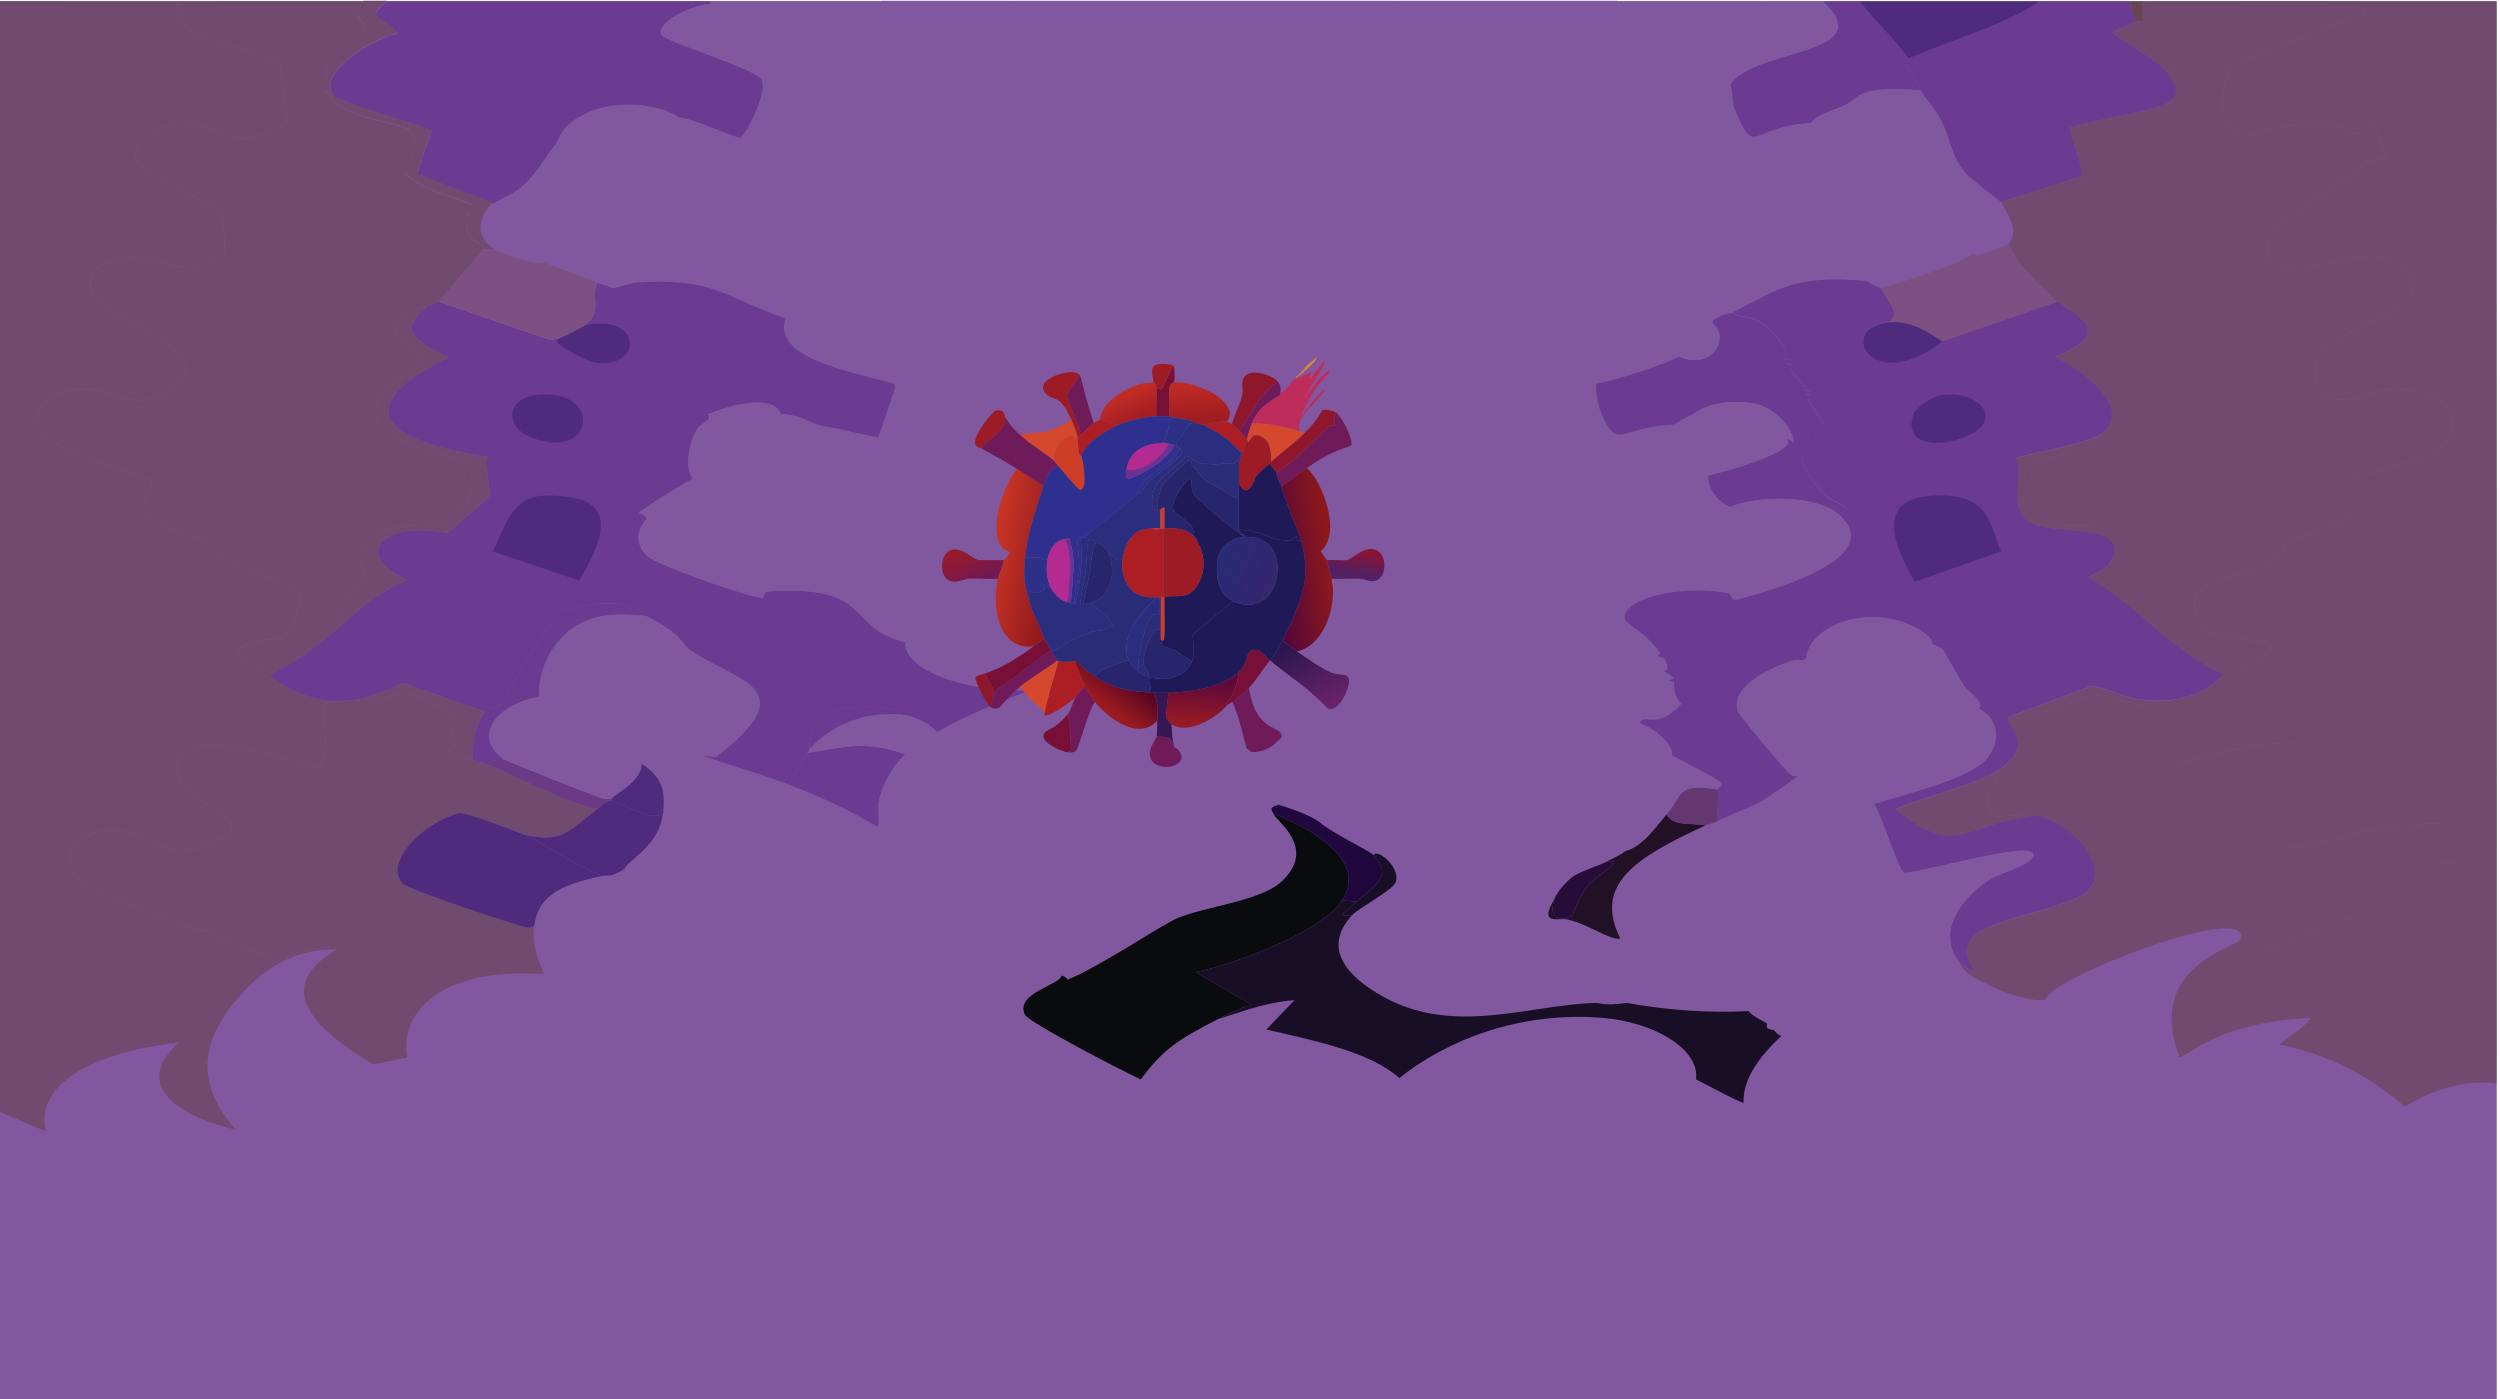 <?xml version="1.0" encoding="utf-8"?>
<!-- Generator: Adobe Illustrator 28.1.0, SVG Export Plug-In . SVG Version: 6.00 Build 0)  -->
<svg version="1.1" id="Layer_1" xmlns="http://www.w3.org/2000/svg" xmlns:xlink="http://www.w3.org/1999/xlink" x="0px" y="0px"
	 viewBox="0 0 1924 1077" style="enable-background:new 0 0 1924 1077;" xml:space="preserve">
<style type="text/css">
	.st0{fill:#8158A0;}
	.st1{fill:#714A70;}
	.st2{fill:#6B3A91;}
	.st3{fill:#502B7D;}
	.st4{fill:#674550;}
	.st5{fill:#090B0E;}
	.st6{fill:#180E25;}
	.st7{fill:#7D5084;}
	.st8{fill:#6A3A86;}
	.st9{fill:#20073D;}
	.st10{fill:#221027;}
	.st11{fill:#653771;}
	.st12{fill:#270C39;}
	.st13{display:none;}
	.st14{display:inline;fill:#B32B91;}
	.st15{display:inline;fill:#5F3795;}
	.st16{display:inline;fill:#BF2B5B;}
	.st17{display:inline;fill:#D6482E;}
	.st18{display:inline;fill:#302F8C;}
	.st19{display:inline;fill:#DE8735;}
	.st20{fill:#BF2B5B;}
	.st21{fill:#DE8735;}
	.st22{fill:#D6482E;}
	.st23{fill:url(#SVGID_1_);}
	.st24{fill:#6F1B5A;}
	.st25{fill:#8F172B;}
	.st26{fill:#780F36;}
	.st27{fill:#9C1B25;}
	.st28{fill:url(#SVGID_00000057111137684257446010000013312465338150245002_);}
	.st29{fill:url(#SVGID_00000083797037232649560030000005909788235995936907_);}
	.st30{fill:url(#SVGID_00000181794174094019522030000005856011812135131804_);}
	.st31{fill:url(#SVGID_00000180342514817299749200000008820123880617931955_);}
	.st32{fill:url(#SVGID_00000039098872983575048630000003485430388513230224_);}
	.st33{fill:#371753;}
	.st34{fill:url(#SVGID_00000085226185245806546590000016401441373186885512_);}
	.st35{fill:#AC1E23;}
	.st36{fill:url(#SVGID_00000081618175018906216800000001458252521835720079_);}
	.st37{fill:url(#SVGID_00000145050926878813271400000007515667337520783259_);}
	.st38{fill:#CE3D26;}
	.st39{fill:#1F1958;}
	.st40{fill:#2E2F8E;}
	.st41{fill:#2B2E7E;}
	.st42{fill:#2C3087;}
	.st43{fill:#2A2C78;}
	.st44{fill:url(#SVGID_00000170241012370424875820000016117568746398167482_);}
	.st45{fill:#27266D;}
	.st46{fill:#B32B91;}
	.st47{fill:#6E3092;}
</style>
<g>
	<g id="Background_00000163771419120030765380000017585180897548340373_">
		<rect x="-2.51" y="0.98" class="st0" width="1924" height="1077"/>
		<path class="st0" d="M777.36,0.61c-39.44,50.68,111.23,27.7,75.14,68.88c-7.44,8.49-26.65,7.48-31.94,10.52
			c-29.73,35.89-35.7,45.33-31.94,86.24c22.07,4.47,22.07,4.47,44.15,8.94c7.68,36.98,5.01,4.93,33.81-4.21c36.63,0,36.63,0,73.26,0
			c9.39,14.2,9.39,14.2,18.79,28.4c14.09-14.2,14.09-14.2,28.18-28.4c35.69,0,35.69,0,71.39,0c41.14,49.42-6.98,0.15,72.32-3.68
			c-1.56-9.4,2.12-26.63,0-33.65c-0.9-2.98-32.23-37.92-26.3-57.84c-77.42,1.36,2.19-36.43-31.94-75.19
			c57.61,0.01,115.22-0.02,172.83,0c-2.96,44.2-29.4,70.83-15.03,117.26c-19.14,2.4,13.11,11.92-13.15,22.09
			c25.21,15.58,13.56-7.66,30.06-1.05c2.8,1.12,14.28,27.01,13.15,32.6c-6.11,6.57-6.11,6.57-12.21,13.15
			c-12.1,4.01-47.68,15.32-53.54,20.51c-11.99,10.6,2.02,29.22,3.76,30.5c11.19,8.22,16.59-11.86,55.42-13.15
			c30.03-0.99,56.95,9.34,57.3,27.34c0.2,10.41-6.05,16.74-18.79,24.19c-10.42,6.1-49.54,18.67-63.87,21.03
			c-24.05,3.96-71.1-1.7-78.9,15.25c-4.33,9.41,13.85,47.98,16.91,61c1.34,5.71-1.97,8.99-1.88,9.47
			c0.33,1.66,14.07,19.05,7.51,32.6c-0.67,1.39-18.7,16.73-21.6,18.4c-9.08,5.06-50.13,17.46-53.54,21.56
			c-10.55,12.68,25.38,26.85,3.76,25.77c-37.44-32.19-120.28-60.05-129.62-100.44c-10.16-43.93,50.88-62.17-3.76-42.59
			c-42.66,15.29-139.27,55.67-146.53,84.66c-0.96,3.82-0.57,20.53,0,25.77c-17.24-2.63-61.25-12.75-71.39-19.46
			c-13.56-8.97-3.79-16.41-13.15-25.24c17.12-14.57,14.93-38.65,18.79-52.58c8.08-29.17,47.51-56.45-65.75-51.01
			c-0.47-1.58-0.47-1.58-0.94-3.16c-38.53-10.69-93.36-20.19-83.6-50.48c1.35-4.18,14.65-14.5,21.6-16.83
			c38.27-12.84,86.35,8.96,90.17,7.36c12.99-17.17,27.1-22.64-1.88-36.81c-10.32-5.05-64.27-18.85-62.93-23.66
			c0.52-1.86,10.79,0.88,3.76-12.62c30.92-22.35,38.36-52.92,39.45-80.98c-8.45-40.23-8.45-40.23-16.91-80.45
			C710.99,0.6,744.18,0.62,777.36,0.61z"/>
		<path class="st1" d="M136.77,0.95c-2.69,34.2,40.07,28.27,78.9,47.85c2.82,22.61,2.82,22.61,5.64,45.22
			c-50.44,30.76-48.26-6.21-91.11,2.63c-10.28,2.12-28.93,15.28-25.36,26.82c2.83,9.15,60.99,34.97,63.87,38.91
			c2.76,3.78,5.31,27.6,3.76,31.55c-32.66,28.42-53.19-5.99-89.23,7.89c-20.66,7.95-15.01,24.39-2.82,34.18
			c11.48,9.22,92.61,39.27,50.72,65.2c-31.47,19.48-48.02-9.79-83.6,0.53c-3.04,0.88-15.13,9.57-15.97,11.04
			c-17.07,30.11,50.86,43.01,84.54,56.79c6.53,10.69-34.48,24.93,40.39,45.75c1.6,16.57,74.11,35.84,76.08,40.49
			c-13.79,53.95-15.24,25.05-50.72,44.17c5.17,10.84,19.62,12.85,28.18,18.4c0.78,0.51-3.26,1.78-1.88,2.63
			c15.2,9.33,29.85,19.1,54.48,18.4c-3.68,0.72-6.09,1.65-10.33,1.05c-6.49,2.3,2.55,41.71-5.64,49.43
			c-9.5,2.87-101.41-37.97-109.9-0.53c-6.7,29.6,76.49,40.91,23.48,60.47c-40.03,14.77-43.86-12.69-78.9-10.52
			c-17.09,1.06-19.5,10.37-27.24,16.3c0.3,15.11,1.17,20.72,21.6,31.02c3.46,1.75,64.15,24.58,77.02,29.45
			c0.7,0.26,4.56-0.16,7.51,0c8.63,8.96,39.9,15.42,52.6,24.19c12.18-7.71,29.09-11.63,46.96-11.57c-0.47,1.05-0.47,1.05-0.94,2.1
			c-39.64-1.14-64.59,23.32-78.9,41.02c-26.69,33.02-27.93,65.13,1.88,97.81c-52.67-12.82-77.47-37.97-44.15-67.31
			c-62.58,6.85-111.27,30.54-102.38,68.36c-18.79-7.89-18.79-7.89-37.57-15.78c-0.61-284.65,0.45-569.31,0-853.96
			C44.1,0.87,90.44,1.05,136.77,0.95z"/>
		<path class="st1" d="M1817.88,0.95c34.44,0.13,68.88-0.1,103.32,0c-0.38,277.64,0.5,555.29,0,832.93
			c-28.2-3.56-52.84,7.07-70.45,17.88c-23.64-20.65-54.31-39.38-96.75-47.85c7.49-6.1,20.1-13.55,24.42-20.51
			c0.75-1.22,2.25-1.78,3.76-2.63c-19.72-24.71-19.72-24.71-39.45-49.43c47.43-18.14,47.43-18.14,94.87-36.28
			c34.33-15.95,34.8-27.43,36.63-28.92c5.42-4.4,17.72,0.8,18.79-8.41c34.42-5.54-10.72-35.6-38.51-19.46
			c-35.16-9.68-96.07,32.52-104.26,2.63c-6.58-24.01,49.88-21.93,41.33-52.58c-10.31-36.97-106.87-0.16-115.53-1.58
			c-11.43-1.87,2.43-41.73-5.64-44.17c-3.55-1.08-14.31,2.39-12.21-3.16c25.58,0.71,41.82-8.67,52.6-19.98
			c2.55,0.53,9.56-1.66,10.33-2.1c44.6-25.77,32.4-19.32-21.6-31.02c-43.55-52.1,57.23-34.64,58.24-68.36
			c25.36-9.47,25.36-9.47,50.72-18.93c0-14.72,0-14.72,0-29.45c1.35-2.27,52.88-15.58,61.05-19.46
			c31.76-15.07,20.97-53.57-30.06-50.48c-11.78,0.71-51.77,22.9-57.3-9.99c-6.88-40.96,101.87-46.13,69.51-80.98
			c-26.42-28.44-80.46,9.88-101.44-6.31c-29.29-22.61,53.36-57.67,69.51-76.77c8.45-2.1,8.45-2.1,16.91-4.21
			c-4.7-12.09-4.7-12.09-9.39-24.19c-6.68-4.38-8.3,5.71-14.09,5.78c-4.62,0.06-20.14-19.02-84.54,2.1
			c-28.5-13.62-15.72-33.61-14.09-52.06c9.62-7.9,103.61-40.6,105.2-44.17C1820.47,7.22,1816.54,4.6,1817.88,0.95z"/>
		<path class="st1" d="M1817.88,0.95c-1.34,3.66,2.59,6.28,1.88,7.89c-1.59,3.57-95.58,36.27-105.2,44.17
			c-1.63,18.45-14.41,38.44,14.09,52.06c64.39-21.12,79.92-2.04,84.54-2.1c5.79-0.08,7.41-10.16,14.09-5.78
			c4.7,12.09,4.7,12.09,9.39,24.19c-8.45,2.1-8.45,2.1-16.91,4.21c-16.15,19.1-98.8,54.16-69.51,76.77
			c20.98,16.19,75.02-22.13,101.44,6.31c32.37,34.85-76.38,40.02-69.51,80.98c5.52,32.89,45.51,10.7,57.3,9.99
			c51.02-3.09,61.82,35.41,30.06,50.48c-8.17,3.88-59.7,17.19-61.05,19.46c0,14.72,0,14.72,0,29.45
			c-25.36,9.47-25.36,9.47-50.72,18.93c-1.01,33.72-101.78,16.26-58.24,68.36c54,11.7,66.21,5.25,21.6,31.02
			c-0.78,0.45-7.78,2.63-10.33,2.1c-43.94-20.39-63.61-51.69-103.32-74.14c-0.53-2.73,13.05-5.66,16.91-13.15
			c9.2,3.48,10.6-12.35,1.88-20.51c-23.08-21.6-71.79,19.92-61.99-55.74c1.64-2.35,65.71-12.88,52.6-21.56
			c24.5-18.02-10.64-47.05-35.69-59.42c50.21-19.88,12.48-32.62,1.88-42.59c-14.96-14.07-29.8-28.2-37.57-44.17
			c5.91-9.32,3.81-13.35,0-22.09c15.82-11.9,42.1-17.28,60.11-27.87c-3.31-0.87-3.69-0.25-3.76-2.63
			c-0.35-12.71-7.36-24.77-9.39-37.33c57.51-16.18,98.8-12.65,75.14-42.59c0-1.86,5.27-0.5,5.64-1.58
			c0.68-2.01-32.36-32.59-39.45-33.13c3.89-2.21,3.44-2.64,9.39-4.21c10.36-2.73,3.55,8.15,5.64-15.78
			C1705.16,1.01,1761.53,0.73,1817.88,0.95z"/>
		<path class="st1" d="M279.55,0.95c-11.11,11.3,2.27,17.02,1.88,20.51c-0.47,4.14-25.12,16.74-30.06,30.5
			c-0.83,2.32,0.77,11.73-1.88,17.88c6.92,2.58,2.5,6.96,14.09,13.15c38.25,20.42,70.37,2.8,47.9,49.95
			c10.88,14.63,50.42,21.04,52.6,26.29c0.12,0.3-5.64,4.95-5.64,5.26c0.01,0.4,3.75,1.7,3.76,2.1c0.07,4.77-3.77,4.98-3.76,5.26
			c0.7,17.32,17.18,15.28,13.15,20.51c-16.91,19.98-16.91,19.98-33.81,39.96c-2.95,1.28-6.86,2.74-9.39,4.21
			c-0.72,0.42-7.89-0.42-16.91,6.84c-20.4,16.43,15.07,28.07,13.15,34.71c-1.99,6.9-99.31,49.39,37.57,76.77
			c0.58,20.33,3.69,31.74-19.72,48.9c-88.25-2.58-60.6,35.11-61.05,38.39c-0.39,2.82-24.35,30.27-24.42,33.65
			c-0.21,9.92,9.11-1.33,24.42-11.04c-21.2,18.89-41.7,38.4-71.39,53.64c-8.56-5.56-23.01-7.57-28.18-18.4
			c35.48-19.12,36.93,9.78,50.72-44.17c-1.97-4.65-74.48-23.92-76.08-40.49c-74.87-20.82-33.85-35.06-40.39-45.75
			c-33.68-13.78-101.61-26.68-84.54-56.79c0.84-1.47,12.93-10.16,15.97-11.04c35.57-10.31,52.13,18.96,83.6-0.53
			c41.89-25.93-39.24-55.98-50.72-65.2c-12.19-9.79-17.84-26.23,2.82-34.18c36.04-13.88,56.57,20.53,89.23-7.89
			c1.55-3.95-0.99-27.77-3.76-31.55c-2.88-3.94-61.04-29.77-63.87-38.91c-3.57-11.54,15.08-24.69,25.36-26.82
			c42.85-8.84,40.67,28.13,91.11-2.63c-2.82-22.61-2.82-22.61-5.64-45.22c-38.83-19.58-81.59-13.65-78.9-47.85
			C184.36,0.84,231.96,1,279.55,0.95z"/>
		<path class="st0" d="M1072.3,0.61c34.12,38.76-45.49,76.55,31.94,75.19c-5.93,19.93,25.4,54.86,26.3,57.84
			c2.12,7.02-1.56,24.25,0,33.65c-79.3,3.84-31.18,53.1-72.32,3.68c-35.69,0-35.69,0-71.39,0c-14.09,14.2-14.09,14.2-28.18,28.4
			c-9.39-14.2-9.39-14.2-18.79-28.4c-36.63,0-36.63,0-73.26,0c-28.81,9.13-26.13,41.19-33.81,4.21
			c-22.07-4.47-22.07-4.47-44.15-8.94c-3.77-40.9,2.21-50.35,31.94-86.24c5.29-3.04,24.5-2.03,31.94-10.52
			c36.09-41.19-114.58-18.2-75.14-68.88C875.68,0.58,973.99,0.59,1072.3,0.61z"/>
		<path class="st0" d="M1355.96,0.95c-52.71,17.05-41.24,34.32-30.06,61.52c1.31,3.19,5.55,2.43,5.64,2.63
			c2.68,6.5,1.08,13.07,3.76,19.46c15.73,37.49,11.04,12.82,58.24,9.99c-30.28,32.64,36.4,43.15,83.6,17.88
			c30.29-16.22-26.39-40.1-57.3-31.55c11.72-5.76,8.31-15.27,58.24-11.57c3.28,5.71,11.08,14.56,15.03,21.56
			c7.08,12.54,7.92,26.5,16.91,38.91c6.48,8.94,28.88,24.37,30.06,25.77c0.65,0.77,4.73,8.45,5.64,10.52
			c3.81,8.73,5.91,12.76,0,22.09c-9.5,2.3-21.2,10.03-28.18,7.36c42.22-28.4,2.24-60.74-61.05-48.38
			c-45.94,8.98-35.29,50.28-19.72,69.41c-56.41-5.04-68.11,6.59-103.32,24.19c-0.68,0.34-5.19-0.37-15.03,5.78
			c-0.56,0.35,0.48,2.34,0,2.63c-1.72,1.03-5.1,1.2-7.51,1.05c-0.34-18.01-27.27-28.34-57.3-27.34
			c-38.83,1.28-44.23,21.36-55.42,13.15c-1.74-1.28-15.75-19.9-3.76-30.5c5.86-5.18,41.44-16.5,53.54-20.51
			c6.11-6.57,6.11-6.57,12.21-13.15c1.13-5.59-10.35-31.48-13.15-32.6c-16.5-6.61-4.84,16.63-30.06,1.05
			c26.26-10.16-5.99-19.68,13.15-22.09c-14.37-46.43,12.06-73.06,15.03-117.26C1282.07,0.96,1319.02,0.93,1355.96,0.95z"/>
		<path class="st0" d="M677.98,0.95c8.45,40.23,8.45,40.23,16.91,80.45c-1.09,28.06-8.53,58.63-39.45,80.98
			c7.03,13.5-3.24,10.76-3.76,12.62c-1.33,4.81,52.62,18.62,62.93,23.66c28.98,14.17,14.87,19.64,1.88,36.81
			c-3.82,1.6-51.9-20.2-90.17-7.36c-6.95,2.33-20.26,12.65-21.6,16.83c-48.78-16.6-54.89-31.79-116.47-27.34
			c3.8-16.47,13.06-48.9-3.76-62.57c-18.88-15.36-83.9-14.19-97.69,7.36c-13.16,20.58,6.34,28.35,31.94,39.44
			c-3.29,4.94-35.09-8.06-37.57-9.47c-16.12-9.12-13.13-25.59-1.88-35.76c0.86-0.77,15.68-7.1,22.54-13.15
			c11.29-9.95,17.35-22.46,26.3-33.13c43.68,11.04,43.68,11.04,87.35,22.09c20.9-16.23,10.29-22.43,12.21-38.39
			c-6.99-1.19-5.39-3.48-5.64-3.68c8.22-0.49,45.16,16.27,47.9,15.78c8-9.23,20.68-37.06,15.97-45.22
			c3.18,0.29,11.92-0.24,13.15-1.58c1.74-1.88,6.6-33.55,0-42.07c-6.88-8.88-37.27-15.07-52.6-14.2c0-1.05,0-1.05,0-2.1
			C590.32,0.93,634.15,0.96,677.98,0.95z"/>
		<path class="st2" d="M546.49,0.95c0,1.05,0,1.05,0,2.1c-14.7,0.83-41.68,14.48-37.57,23.66c2.18,4.88,72.44,26.24,77.02,34.18
			c4.71,8.17-7.96,35.99-15.97,45.22c-2.74,0.5-39.68-16.26-47.9-15.78c-13.13-10.55-58.27-17.31-84.54,5.78
			c-5.42,4.76-8.49,13.12-9.39,14.2c-8.95,10.67-15.01,23.18-26.3,33.13c-6.86,6.05-21.69,12.37-22.54,13.15
			c-29.12-11.31-29.12-11.31-58.24-22.61c5.64-16.83,5.64-16.83,11.27-33.65c-11.49-4.55-71.77-22.26-75.14-26.29
			c-13.53-16.19,23.3-41.27,48.84-48.38c-9.77-13.83-27.69-9.34-7.51-24.71C381.17,0.87,463.83,0.98,546.49,0.95z"/>
		<path class="st2" d="M1639.62,0.95c1.88,7.89,1.88,7.89,3.76,15.78c-5.96,1.57-5.5,2-9.39,4.21c-2.06,1.17-7.92,2.59-7.51,4.73
			c0.36,1.88,33.11,19.56,41.33,29.97c23.65,29.95-17.63,26.41-75.14,42.59c2.04,12.57,9.04,24.63,9.39,37.33
			c-31,9.99-31,9.99-61.99,19.98c-1.17-1.39-23.58-16.82-30.06-25.77c-8.99-12.41-9.83-26.38-16.91-38.91
			c-3.95-7-11.75-15.85-15.03-21.56c-3.91-6.81-6.9-13.72-11.27-20.51c-0.12-0.18,3.42-1.33,1.88-3.68
			c33.51-14.58,74.17-25.64,101.44-44.17C1593.29,0.96,1616.46,0.92,1639.62,0.95z"/>
		<path class="st2" d="M1431.1,0.95c9.95,13.43,28.89,30.96,37.57,44.17c1.54,2.35-1.99,3.5-1.88,3.68
			c4.37,6.78,7.36,13.7,11.27,20.51c-49.93-3.7-46.51,5.81-58.24,11.57c-9.79,4.81-19.21,6.03-26.3,13.67
			c-47.2,2.83-42.5,27.49-58.24-9.99c-2.68-6.38-1.08-12.95-3.76-19.46c19.24-28.75,116.06-21.83,71.39-64.15
			C1412.32,0.95,1421.71,0.94,1431.1,0.95z"/>
		<path class="st0" d="M1402.93,0.95c44.68,42.33-52.15,35.41-71.39,64.15c-0.08-0.2-4.33,0.56-5.64-2.63
			c-11.19-27.21-22.66-44.48,30.06-61.52C1371.62,0.95,1387.27,0.94,1402.93,0.95z"/>
		<path class="st3" d="M1570.12,0.95c-27.27,18.53-67.93,29.59-101.44,44.17c-8.68-13.21-27.62-30.75-37.57-44.17
			C1477.44,0.97,1523.78,0.91,1570.12,0.95z"/>
		<path class="st1" d="M298.33,0.58c-20.17,15.38-2.26,10.88,7.51,24.71C280.3,32.4,243.47,57.47,257,73.67
			c3.37,4.04,63.66,21.74,75.14,26.29c-5.64,16.83-5.64,16.83-11.27,33.65c29.12,11.31,29.12,11.31,58.24,22.61
			c-11.25,10.16-14.24,26.63,1.88,35.76c-4.7,0-4.7,0-9.39,0c4.03-5.23-12.45-3.19-13.15-20.51c-0.01-0.28,3.83-0.49,3.76-5.26
			c-0.01-0.4-3.75-1.7-3.76-2.1c-0.01-0.31,5.76-4.96,5.64-5.26c-2.18-5.26-41.72-11.66-52.6-26.29
			c22.46-47.15-9.65-29.54-47.9-49.95c-11.59-6.19-7.17-10.57-14.09-13.15c2.65-6.15,1.05-15.56,1.88-17.88
			c4.94-13.76,29.59-26.35,30.06-30.5c0.4-3.49-12.99-9.21-1.88-20.51C285.81,0.57,292.07,0.58,298.33,0.58z"/>
		<path class="st4" d="M1649.02,0.95c-2.09,23.92,4.72,13.04-5.64,15.78c-1.88-7.89-1.88-7.89-3.76-15.78
			C1642.76,0.95,1645.89,0.94,1649.02,0.95z"/>
		<path class="st1" d="M1656.53,539.4c0.62,0.04,1.26-0.02,1.88,0c-2.1,5.55,8.66,2.08,12.21,3.16c8.06,2.44-5.8,42.3,5.64,44.17
			c8.66,1.42,105.22-35.39,115.53,1.58c8.55,30.65-47.91,28.57-41.33,52.58c8.19,29.89,69.1-12.31,104.26-2.63
			c27.79-16.15,72.93,13.92,38.51,19.46c-1.06,9.21-13.36,4.01-18.79,8.41c-1.84,1.49-2.3,12.97-36.63,28.92
			c-47.43,18.14-47.43,18.14-94.87,36.28c19.72,24.71,19.72,24.71,39.45,49.43c-1.51,0.85-3,1.41-3.76,2.63
			c-74.8,3.31-96.98,32.14-101.44,29.97c-26.44-70.61,44.92-84.18,46.96-90.44c9.87-30.31-147.53,29.73-150.29,46.8
			c-2.34-0.5-12.95,2.66-43.21-11.57c-9.83-4.62-20.98-10.22-22.54-17.88c0.63,0.71,9.3,9.72,11.27,6.84
			c-27.17-37.96,47.34-39.12,81.72-57.32c28.32-14.99-2.27-55.23-34.75-62.05c-0.53-0.11,2.81-2.94-8.45-2.1
			c-4.91,2.96-40.24,4.15-21.6-0.53c-19.08-6.76,4.64-20.63-1.88-29.97c35.44-21.68,8.72-35.54,11.27-43.12
			c9.04,5.89,50.53-13.99,68.57-17.88C1621.93,533.79,1649.53,547.82,1656.53,539.4z"/>
		<path class="st1" d="M364.08,584.63c4.77,1.38,10.5,3.57,15.03,5.26c12.67,4.73,54.87,27.93,80.78,32.6
			c-24.29,18.85-27.84,26.06-56.36,19.98c-6.76-2.99-44.02-16.96-49.78-16.83c-29.41,7.81-58.01,38.06-44.15,54.16
			c4.28,4.98,91.09,33.65,96.75,34.18c2.64,0.25,2.82-1.04,4.7-1.05c-1.85,13.17,2.49,24.13,7.51,36.81
			c-73.42-5.6-111.7,25.73-105.2,64.15c-13.15,2.63-13.15,2.63-26.3,5.26c-41.69-25.14-79.91-57.78-28.18-88.34
			c0.47-1.05,0.47-1.05,0.94-2.1c-17.88-0.06-34.78,3.86-46.96,11.57c-12.7-8.77-43.97-15.23-52.6-24.19
			c-2.95-0.16-6.82,0.26-7.51,0c-12.87-4.86-73.56-27.7-77.02-29.45c-20.43-10.31-21.31-15.91-21.6-31.02
			c7.74-5.93,10.15-15.24,27.24-16.3c35.04-2.17,38.87,25.28,78.9,10.52c53.01-19.56-30.19-30.87-23.48-60.47
			c8.48-37.44,100.4,3.39,109.9,0.53c8.19-7.72-0.85-47.12,5.64-49.43c4.24,0.59,6.65-0.33,10.33-1.05
			c2.36-0.46,10.3-0.37,13.15-1.05c23.63,3.99,25.19-10.84,49.78-1.05c1.06,0.42,1.58,3.38,7.51,6.31c1.5,0.74,3.61-1.13,3.76-1.05
			c30.32,16.55,1.83,11.93,14.09,31.02C334.34,585.33,354.16,581.77,364.08,584.63z"/>
		<path class="st5" d="M1032.85,692.95c-13.53,21.6-74.41,47.1-112.71,55.21c21.6,12.62,21.6,12.62,43.21,25.24
			c-10.61,2.79-17.81,6.7-26.3,11.04c-31.6,16.17-42.07,23.59-59.17,46.27c-14.74-6.8-86.6-43.92-89.23-49.95
			c-7.4-16.94,27.63-22.55,28.18-29.97c2.83,1.03,3.58,1.19,4.7,3.16c24.59-9.75,72.32-42.21,84.54-47.33
			c21.28-8.92,63.73-13.17,79.84-27.87c27.79-25.35-2.36-45.66-5.64-52.06c0.4-1.46,26.29,11.92,28.18,13.15
			C1032.65,655.54,1045.82,672.24,1032.85,692.95z"/>
		<path class="st6" d="M1044.12,694c-9.94,9.11-15.65,11.54-3.76,10.52c-18.14,20.09-11.13,38.96,13.15,55.74
			c59.01,40.77,119.85,12.73,175.65,11.57c1.28-0.03,5.83,2.6,22.54,0c30.34,5.43,62.1,7.93,93.93,6.31
			c2.62,3.6,12.42,8.27,14.09,9.47c1.08,1.43-3.18,3.83,5.64,5.26c1.53,1.61,2.31,3.66,5.64,4.21
			c-16.42,15.59-29.99,33.23-29.12,51.53c-1.94,0.82-33.48-16.58-36.63-17.88c3.15-23.06-31.79-43.95-71.39-47.33
			c-64.69-5.51-121.66,17.85-156.86,46.27c-23.18-20.33-64.39-28.53-102.38-37.33c10.8-11.31,10.8-11.31,21.6-22.61
			c-22.15,1.61-40.15,8.79-59.17,14.72c8.49-4.35,15.69-8.26,26.3-11.04c-21.6-12.62-21.6-12.62-43.21-25.24
			c38.3-8.12,99.18-33.61,112.71-55.21C1038.48,693.48,1038.48,693.48,1044.12,694z"/>
		<path class="st2" d="M604.54,244.94c-9.76,30.29,45.07,39.8,83.6,50.48c0.47,1.58,0.47,1.58,0.94,3.15
			c-6.58,19.19-6.58,19.19-13.15,38.39c-17.85-3.94-17.85-3.94-35.69-7.89c-20.59-2.4-16.45-8.45-39.45-10.52
			c-5.5-15.94-40.5-6.61-56.36,0.53c5.33,2.86-5.43,7.47-7.51,10.52c-6.31,9.25-10.54,30.16-3.76,38.91
			c-4.45,2.18-41.44,24.52-41.33,26.29c0.02,0.28,5.59,0.73,5.64,4.73c-7.79,8.26-8.25,19.69,0,27.87
			c8.22,8.15,86.12,34.66,90.17,32.6c0.08-1.26,1.04-3.68,1.88-4.73c84.34-5.96,60.1,27.73,107.08,38.91
			c-0.66,24.63,58.09,39.97,95.81,36.81c-24.37,10.63-50.32,19.63-71.39,32.6c-4.67-6.15-16.07-12.55-28.18-13.67
			c0.49-6.54-32.07-6.65-40.39-5.26c-20.34,3.4-31.32,20.4-29.12,31.55c-0.13,0.15-0.2,1.07-1.88,3.16
			c-5.41,6.69-9.31,17.01-15.03,24.19c-20.91-8.04-44.34-14.45-65.75-22.09c4.76,0.36,8.96,1.3,10.33,1.05
			c69.3-53.21,16.03-57.75-19.72-82.03c-6.44-4.37-5.82-12.38-33.81-26.29c-0.57-0.28-3.12-4.47-8.45-6.31
			c-22.09-7.62-38.24-0.93-57.3,1.58c-17.67,23.35-32.32,47.16-45.09,71.51c-2.49,3.21-11.98,5.53-13.15,6.84
			c-31.47-11.04-31.47-11.04-62.93-22.09c-10.53,5.01-21.98,9.58-34.75,12.62c-2.85,0.68-10.79,0.59-13.15,1.05
			c-24.63,0.69-39.28-9.07-54.48-18.4c-1.38-0.85,2.66-2.12,1.88-2.63c29.69-15.23,50.18-34.75,71.39-53.64
			c10.11-6.41,19.37-13.32,31.94-18.4c-41.11-17.92-22.22-45.97,31-36.28c4.95-3.85,32.38-27.23,32.87-28.92
			c0.42-1.45-4.12-23.17-1.88-29.45c-91.96-14.22-100.02-42.29-30.06-76.77c-26.59-12.45-39.31-20.68-16.91-38.39
			c2.54-1.47,6.44-2.93,9.39-4.21c42.74,14.72,42.74,14.72,85.47,29.45c2.76-0.67,5.67-0.86,6.57-1.05
			c-8.84,2.82,23.3,17.45,25.36,17.88c39.88,8.3,41.09-38.21-4.7-28.4c14.09-11.44,3.5-20.03,9.39-32.6
			c4.39,1.37,7.94,2.81,12.21,4.21c3.26-1.1,14.29-4.09,15.97-4.21C549.65,213.15,555.76,228.34,604.54,244.94z"/>
		<path class="st0" d="M1228.22,295.42c0.05,6.73,1.07,15.05,3.76,21.56c12.8,31.04,15.28,11.4,54.48,9.99
			c-2.94,8.78-10.42,21.08-7.51,29.97c4.68,14.3,15.68,13.01,35.69,8.94c-0.52,7.81,5.24,19.57,16.91,24.19
			c-32.6,12.9-16.22,50.27,0,67.31c-24.57-6.3-73.28-1.05-80.78,15.25c-3.66,7.97,13.58,11.23,26.3,29.45
			c1.38,1.97-1.98,3-1.88,3.16c0.36,0.56,4.81,0.68,5.64,2.1c5.69,9.81-0.24,8.95,0,9.47c0.5,1.06,7.39,4.93,7.51,5.26
			c0.1,0.27-3.85,1.83-3.76,2.1c0.27,0.85,3.5,0.2,3.76,1.05c0.26,0.87-1.43,9.1,5.64,16.83c-19.31,21.78-29.43,5.71-31.94,15.25
			c-11.02-2.77-22.39-2.01-33.81,0c-33.94-11.54-73.8-19.3-90.17-24.19c27.9-4.13,73.92-9.21,82.66-27.87
			c14.72-31.42-53.66-49.04-96.75-29.97c-26.97,11.94-1.34,12.2-6.57,22.09c-4.01-6.54-10.24-12.14-16.91-17.88
			c21.62,1.08-14.31-13.09-3.76-25.77c3.41-4.1,44.46-16.49,53.54-21.56c2.91-1.67,20.93-17.01,21.6-18.4
			c6.55-13.55-7.19-30.94-7.51-32.6c-0.09-0.47,3.22-3.76,1.88-9.47c-3.06-13.02-21.24-51.59-16.91-61
			C1157.12,293.71,1204.17,299.37,1228.22,295.42z"/>
		<path class="st0" d="M820.57,446.86c1.53,13.99,20.89,51.09-7.51,75.19c-8.44,7.16-14.15,6.43-15.03,6.84
			c-8.64,1,8.37-11.44,11.27-19.46c20.82-57.54-111.61-56.65-112.71-15.25c-46.98-11.19-22.74-44.87-107.08-38.91
			c11.6-14.49,19.26-48.9,0-61.52c-21.81-14.3-76.45-10.76-92.05,5.78c-0.05-4-5.62-4.45-5.64-4.73
			c-0.12-1.77,36.88-24.11,41.33-26.29c-6.78-8.75-2.56-29.66,3.76-38.91c2.08-3.05,12.84-7.66,7.51-10.52
			c15.85-7.14,50.86-16.46,56.36-0.53c-44.66-4.01-66.66,25.65-63.87,28.92c31.54,2.73,78.87,26.21,83.6,26.82
			c22.22,2.86,5.22-34.95,19.72-45.22c17.85,3.94,17.85,3.94,35.69,7.89c6.57-19.19,6.57-19.19,13.15-38.39
			c113.26-5.44,73.83,21.84,65.75,51.01c-3.86,13.93-1.67,38.02-18.79,52.58c9.36,8.83-0.41,16.27,13.15,25.24
			C759.32,434.11,803.33,444.22,820.57,446.86z"/>
		<path class="st2" d="M1333.42,240.73c5.79,5.77,16.18-1.1,31.94,16.3c15.37,16.98,7.08,17.91,7.51,18.93
			c0.45,1.03,5.22,0.02,5.64,1.05c0.74,1.84-10.14,2.67,1.88,4.21c-7.92,4.39,14.43,17.69,7.51,18.93c11.88,1.5,1.77,2.85,1.88,3.16
			c0.29,0.85,3.48,0.2,3.76,1.05c0.05,0.16-2.86,0.79-1.88,3.16c1.39,3.36,13.1,19.06,11.27,21.03
			c-0.78,0.84-13.78-4.76-11.27,13.67c-16.05,5.62,6.84,33.6,15.03,41.02c2.35,2.13,26.21,9.55,7.51,12.09
			c-16.69-14.08-59.43-14.45-82.66-5.26c-11.67-4.62-17.42-16.38-16.91-24.19c12.41-2.53,71.39-19.08,60.11-28.4
			c1.4,0.74,3.77,0.78,4.7,3.16c4.15-1.16-7.65-27.12-31.94-30.5c-30.36-4.23-43.9,8.59-46.02,9.47c-9.7,4-11.72,7.77-15.03,7.36
			c-39.2,1.41-41.67,21.05-54.48-9.99c-2.69-6.51-3.71-14.83-3.76-21.56c14.33-2.36,53.45-14.93,63.87-21.03
			c27.15,11.23,38.66-15.42,26.3-25.24c0.48-0.29-0.56-2.28,0-2.63C1328.23,240.36,1332.74,241.07,1333.42,240.73z"/>
		<path class="st0" d="M1292.09,274.38c12.73-7.45,18.98-13.78,18.79-24.19c2.41,0.15,5.8-0.02,7.51-1.05
			C1330.75,258.96,1319.24,285.62,1292.09,274.38z"/>
		<path class="st2" d="M1436.74,216.24c0.3,0.37,9.21,5.02,11.27,5.26c2.58,8.62,16.58,19.33,5.64,26.29
			c-40.74,3.57-14.17,57.31,41.33,14.72c44.15-15.25,44.15-15.25,88.29-30.5c10.6,9.97,48.33,22.71-1.88,42.59
			c25.05,12.37,60.19,41.4,35.69,59.42c-8.9,6.55-50.87,14.14-65.75,18.4c6.57,13.69-5.4,37.06,9.39,48.38
			c16.44,12.57,80.28-0.85,63.87,31.02c-3.85,7.49-17.44,10.42-16.91,13.15c39.71,22.45,59.38,53.75,103.32,74.14
			c-10.78,11.32-27.02,20.69-52.6,19.98c-0.62-0.02-1.26,0.04-1.88,0c-23.34-1.34-26.2-6.85-46.02-11.57
			c-32.41,12.09-32.41,12.09-64.81,24.19c-2.55,7.58,24.17,21.44-11.27,43.12c-14.45,8.84-74.98,25.35-75.14,27.87
			c46.38,38.24,51.98,11.49,107.08,4.73c32.48,6.82,63.07,47.06,34.75,62.05c-34.38,18.19-108.89,19.35-81.72,57.32
			c-1.97,2.89-10.64-6.12-11.27-6.84c-17.52-19.66-1.2-48.18,24.42-63.63c8.13-4.9,37.19-12.59,31.94-19.98
			c-5.61-7.89-80.17,13.55-98.62,15.25c-4.68-0.88-13.88-34.66-23.48-53.64c0.94,0,0.94,0,1.88,0
			c25.59-8.14,71.11-18.72,84.54-34.18c9.62-11.08,11.79-28.97-5.64-38.39c4.23-5.18-8.15-13-11.27-17.35
			c-4.38-6.11-15.24-26.55-16.91-28.4c-1.22-1.35-7.27-3.44-7.51-3.68c-0.32-0.31-1.11-4.75-3.76-6.84
			c-34.95-27.5-90.5-11.75-93.93,17.88c-3.69,2.7-4.57-0.82-11.27,1.58c-23.98,8.59-45.62,21.58-41.33,38.39
			c0.69,2.7,37.88,47.5,41.33,49.43c1.64,0.92,3.66,0.46,5.64,0.53c-38.27,27.74-28.69,19.2-61.99,34.71
			c-1.17-8.17,0.66-15.95,0-24.19c-0.09-1.15,4.74-2.31,1.88-5.78c-1.12-1.36-32.16-17.79-37.57-20.51
			c2.65-6.44-12.52-21.2-24.42-24.19c2.51-9.54,12.63,6.54,31.94-15.25c-7.07-7.72-5.38-15.96-5.64-16.83
			c-0.25-0.85-3.48-0.2-3.76-1.05c-0.09-0.28,3.85-1.84,3.76-2.1c-0.12-0.33-7.02-4.2-7.51-5.26c-0.24-0.51,5.69,0.34,0-9.47
			c-0.83-1.43-5.27-1.55-5.64-2.1c-0.1-0.16,3.25-1.18,1.88-3.15c-12.72-18.22-29.96-21.48-26.3-29.45
			c7.5-16.3,56.2-21.55,80.78-15.25c0.89,0.93,0.63,4.51,4.7,4.21c42.49-11.01,114.8-35.16,77.96-66.26
			c18.69-2.54-5.16-9.97-7.51-12.09c-8.19-7.42-31.08-35.4-15.03-41.02c-2.51-18.43,10.49-12.83,11.27-13.67
			c1.83-1.98-9.88-17.68-11.27-21.03c-0.98-2.36,1.93-2.99,1.88-3.16c-0.28-0.85-3.47-0.2-3.76-1.05c-0.1-0.31,10.01-1.65-1.88-3.16
			c6.92-1.24-15.43-14.54-7.51-18.93c-12.02-1.54-1.14-2.36-1.88-4.21c-0.41-1.03-5.19-0.02-5.64-1.05
			c-0.44-1.02,7.86-1.95-7.51-18.93c-15.76-17.4-26.15-10.53-31.94-16.3C1368.63,222.83,1380.33,211.21,1436.74,216.24z"/>
		<path class="st7" d="M1583.27,232.32c-44.15,15.25-44.15,15.25-88.29,30.5c-10.91-6.68-22.97-16.33-41.33-14.72
			c10.94-6.96-3.06-17.67-5.64-26.29c21-7.07,54.66-16.3,69.51-26.29c6.98,2.67,18.68-5.06,28.18-7.36
			C1553.47,204.12,1568.31,218.24,1583.27,232.32z"/>
		<path class="st1" d="M1624.6,432.13c16.41-31.87-47.44-18.45-63.87-31.02c-14.8-11.32-2.83-34.69-9.39-48.38
			c14.88-4.27,56.85-11.86,65.75-18.4c13.11,8.68-50.96,19.21-52.6,21.56c-9.8,75.66,38.91,34.14,61.99,55.74
			C1635.19,419.78,1633.79,435.61,1624.6,432.13z"/>
		<path class="st1" d="M1545.7,166.06c-0.9-2.07-4.99-9.75-5.64-10.52c31-9.99,31-9.99,61.99-19.98c0.07,2.38,0.44,1.76,3.76,2.63
			C1587.8,148.78,1561.51,154.16,1545.7,166.06z"/>
		<path class="st1" d="M1667.8,55.63c-8.22-10.41-40.97-28.09-41.33-29.97c-0.41-2.14,5.45-3.56,7.51-4.73
			c7.09,0.54,40.13,31.12,39.45,33.13C1673.08,55.13,1667.8,53.78,1667.8,55.63z"/>
		<path class="st7" d="M380.99,191.98c2.48,1.41,34.28,14.41,37.57,9.47c3.2,1.39,39.15,15.09,41.33,15.78
			c-5.9,12.57,4.7,21.16-9.39,32.6c-1.27,1.03-19.31,10.23-20.66,10.52c-0.91,0.19-3.81,0.38-6.57,1.05
			c-42.74-14.72-42.74-14.72-85.47-29.45c16.91-19.98,16.91-19.98,33.81-39.96C376.29,191.98,376.29,191.98,380.99,191.98z"/>
		<path class="st1" d="M328.39,236.52c-22.4,17.7-9.68,25.94,16.91,38.39c-69.96,34.48-61.9,62.55,30.06,76.77
			c-2.25,6.27,2.3,27.99,1.88,29.45c-0.49,1.69-27.93,25.07-32.87,28.92c-53.21-9.69-72.1,18.36-31,36.28
			c-12.56,5.08-21.83,11.99-31.94,18.4c-15.31,9.72-24.63,20.96-24.42,11.04c0.07-3.39,24.03-30.84,24.42-33.65
			c0.45-3.27-27.2-40.97,61.05-38.39c23.41-17.17,20.31-28.57,19.72-48.9c-136.88-27.38-39.57-69.87-37.57-76.77
			c1.92-6.64-33.55-18.28-13.15-34.71C320.49,236.1,327.66,236.94,328.39,236.52z"/>
		<path class="st0" d="M1517.52,195.51c-14.85,9.99-48.51,19.23-69.51,26.29c-2.07-0.23-10.97-4.88-11.27-5.26
			c-15.57-19.13-26.22-60.43,19.72-69.41C1519.76,134.76,1559.74,167.11,1517.52,195.51z"/>
		<path class="st0" d="M1393.53,94.55c7.09-7.64,16.51-8.86,26.3-13.67c30.91-8.55,87.58,15.33,57.3,31.55
			C1429.93,137.7,1363.25,127.19,1393.53,94.55z"/>
		<path class="st0" d="M488.07,217.59c-1.68,0.12-12.7,3.1-15.97,4.21c-4.27-1.4-7.82-2.83-12.21-4.21
			c-2.18-0.68-38.13-14.39-41.33-15.78c-25.6-11.09-45.1-18.86-31.94-39.44c13.79-21.55,78.81-22.72,97.69-7.36
			C501.12,168.7,491.87,201.13,488.07,217.59z"/>
		<path class="st0" d="M585.75,60.89c-4.58-7.94-74.84-29.3-77.02-34.18c-4.11-9.19,22.87-22.83,37.57-23.66
			c15.33-0.87,45.72,5.31,52.6,14.2c6.6,8.52,1.74,40.19,0,42.07C597.67,60.65,588.93,61.18,585.75,60.89z"/>
		<path class="st0" d="M521.88,90.34c0.25,0.2-1.35,2.49,5.64,3.68c-1.92,15.96,8.69,22.15-12.21,38.39
			c-43.68-11.04-43.68-11.04-87.35-22.09c0.9-1.07,3.97-9.43,9.39-14.2C463.61,73.03,508.75,79.79,521.88,90.34z"/>
		<path class="st1" d="M1566.36,627.75c-55.1,6.76-60.7,33.5-107.08-4.73c0.16-2.52,60.69-19.03,75.14-27.87
			c6.52,9.34-17.21,23.21,1.88,29.97c-18.63,4.67,16.69,3.48,21.6,0.53C1569.17,624.81,1565.83,627.63,1566.36,627.75z"/>
		<path class="st1" d="M1656.53,539.4c-7,8.42-34.6-5.62-42.27-5.26c-18.04,3.89-59.53,23.77-68.57,17.88
			c32.41-12.09,32.41-12.09,64.81-24.19C1630.33,532.55,1633.19,538.06,1656.53,539.4z"/>
		<path class="st3" d="M403.53,642.47c17.53,7.77,39.93,24.24,60.11,31.55c-35.23,7.43-49.48,16.72-52.6,38.91
			c-1.88,0.01-2.06,1.3-4.7,1.05c-5.66-0.53-92.46-29.2-96.75-34.18c-13.86-16.1,14.74-46.35,44.15-54.16
			C359.51,625.51,396.77,639.47,403.53,642.47z"/>
		<path class="st3" d="M471.16,616.18c3.9,1.55,27.33,11.55,29.12,11.57c14.91,0.2,0.41-1.32,10.33-5.26
			c-1.84,28.35-25.81,37.67-30.06,46.27c-10.19,6.76-14.17,4.68-16.91,5.26c-20.19-7.31-42.58-23.78-60.11-31.55
			c28.52,6.08,32.06-1.13,56.36-19.98C463.35,619.8,465.69,615.95,471.16,616.18z"/>
		<path class="st2" d="M497.46,474.2c-39.41-4.92-57.32,4.95-71.39,24.19c-7.6,10.4-11.83,26.47-11.27,37.86
			c-35.43,6.66-51.06,32.3-26.3,48.38c-8.01,0.44-16.91,0.81-9.39,5.26c-4.53-1.69-10.26-3.88-15.03-5.26
			c-0.66-10.68,0.77-27.13,9.39-36.81c1.17-1.31,10.66-3.63,13.15-6.84c12.77-24.35,27.42-48.16,45.09-71.51
			c19.06-2.51,35.21-9.2,57.3-1.58C494.34,469.73,496.89,473.92,497.46,474.2z"/>
		<path class="st1" d="M373.47,547.82c-8.63,9.68-10.05,26.13-9.39,36.81c-9.92-2.86-29.74,0.71-13.15-11.04
			c-12.26-19.09,16.23-14.48-14.09-31.02c-0.15-0.08-2.26,1.79-3.76,1.05c-5.93-2.93-6.46-5.89-7.51-6.31
			c-24.59-9.79-26.15,5.05-49.78,1.05c12.78-3.04,24.23-7.61,34.75-12.62C342.01,536.78,342.01,536.78,373.47,547.82z"/>
		<path class="st8" d="M388.5,584.63c2.97,1.93,69.57,28.22,74.2,29.45c3.48,0.92,4.97,1.44,8.45,0c-0.22,0.66,0.1,1.42,0,2.1
			c-5.47-0.23-7.81,3.62-11.27,6.31c-25.91-4.68-68.11-27.87-80.78-32.6C371.6,585.44,380.49,585.07,388.5,584.63z"/>
		<path class="st9" d="M1015.94,633c7.71,7.34,38.06,21.7,41.33,25.24c15.03,16.31,0.79,22.98-13.15,35.76
			c-5.64-0.53-5.64-0.53-11.27-1.05c12.97-20.71-0.2-37.41-24.42-53.11c-1.89-1.22-27.78-14.6-28.18-13.15
			c-1.88-3.67-4.01-5.17,3.76-7.36C995.47,622.99,1007.7,627.04,1015.94,633z"/>
		<path class="st6" d="M1040.36,704.52c-11.89,1.02-6.18-1.41,3.76-10.52c13.94-12.77,28.18-19.45,13.15-35.76
			c1.64-5.98,20.87,8.86,16.91,20.51C1071.97,685.24,1045.65,698.66,1040.36,704.52z"/>
		<path class="st0" d="M531.27,500.49c35.75,24.28,89.03,28.82,19.72,82.03c-1.37,0.25-5.57-0.69-10.33-1.05
			c-9.11-0.68-24.33-5.27-45.09-6.31c-0.62-0.03-1.26,0.02-1.88,0c13.62-28.11-31.74-47.78-78.9-38.91
			c-0.56-11.39,3.67-27.46,11.27-37.86C458.61,500.41,522.01,531.23,531.27,500.49z"/>
		<path class="st0" d="M798.03,528.89c-5.12,2.35-5.37,1.99-5.64,2.1c-37.72,3.16-96.46-12.18-95.81-36.81
			c1.1-41.41,133.54-42.29,112.71,15.25C806.4,517.45,789.39,529.89,798.03,528.89z"/>
		<path class="st0" d="M589.51,455.27c-0.84,1.05-1.8,3.47-1.88,4.73c-4.05,2.05-81.95-24.45-90.17-32.6
			c-8.25-8.18-7.79-19.61,0-27.87c15.6-16.55,70.24-20.09,92.05-5.78C608.77,406.37,601.11,440.78,589.51,455.27z"/>
		<path class="st3" d="M415.74,381.65c9.18-0.95,23.83,0.41,31.94,3.16c29.87,10.12,6.49,46.85-1.88,62.05
			c-33.34-11.31-33.34-11.31-66.69-22.61C386.69,412.52,390.99,384.2,415.74,381.65z"/>
		<path class="st0" d="M600.78,318.55c23,2.06,18.86,8.12,39.45,10.52c-14.51,10.27,2.49,48.09-19.72,45.22
			c-4.72-0.61-52.05-24.09-83.6-26.82C534.12,344.2,556.12,314.54,600.78,318.55z"/>
		<path class="st2" d="M696.59,580.42c-11.45,10.94-18.41,25.33-20.66,37.86c-0.51,2.83,1.27,16.93-0.94,17.88
			c-20.42-12.4-43.74-23.06-68.57-32.6c5.72-7.17,9.62-17.5,15.03-24.19C651.87,575,664.85,569.44,696.59,580.42z"/>
		<path class="st0" d="M497.46,474.2c27.99,13.92,27.38,21.92,33.81,26.29c-9.26,30.73-72.66-0.08-105.2-2.1
			C440.14,479.16,458.04,469.28,497.46,474.2z"/>
		<path class="st0" d="M692.83,549.92c12.11,1.13,23.51,7.53,28.18,13.67c-4.54,2.8-22.43,14.92-24.42,16.83
			c-31.74-10.98-44.71-5.42-75.14-1.05c1.68-2.08,1.75-3.01,1.88-3.16C636.27,561.53,660.98,546.96,692.83,549.92z"/>
		<path class="st3" d="M413.86,303.83c50.33-5.01,44.22,52.43-5.64,32.6C388.88,328.74,388.58,306.35,413.86,303.83z"/>
		<path class="st3" d="M429.83,260.71c1.35-0.28,19.4-9.49,20.66-10.52c45.79-9.81,44.58,36.7,4.7,28.4
			C453.13,278.16,420.99,263.53,429.83,260.71z"/>
		<path class="st2" d="M692.83,549.92c-31.85-2.96-56.56,11.61-69.51,26.29c-2.2-11.15,8.77-28.15,29.12-31.55
			C660.76,543.27,693.32,543.38,692.83,549.92z"/>
		<path class="st0" d="M1414.2,395.33c36.84,31.1-35.47,55.24-77.96,66.26c-4.06,0.31-3.81-3.27-4.7-4.21
			c-16.22-17.04-32.6-54.41,0-67.31C1354.77,380.88,1397.51,381.24,1414.2,395.33z"/>
		<path class="st0" d="M1138.05,533.09c-25.54-7.63-3.16-7.23-20.66-35.76c5.23-9.88-20.4-10.15,6.57-22.09
			c43.08-19.07,111.46-1.45,96.75,29.97C1211.96,523.88,1165.95,528.97,1138.05,533.09z"/>
		<path class="st0" d="M1374.75,337.48c11.27,9.32-47.7,25.87-60.11,28.4c-20.01,4.07-31.02,5.36-35.69-8.94
			c-2.91-8.89,4.57-21.2,7.51-29.97c3.31,0.41,5.33-3.36,15.03-7.36C1352.84,311.75,1351.66,325.21,1374.75,337.48z"/>
		<path class="st0" d="M1262.03,557.28c11.91,2.99,27.07,17.75,24.42,24.19c-18.04-9.07-37.49-17.13-58.24-24.19
			C1239.64,555.27,1251.01,554.52,1262.03,557.28z"/>
		<path class="st10" d="M1312.76,635.11c-53.39,24.75-86.81,44.93-65.75,87.29c-7.61,1.56-23.79-10.85-40.39-14.72
			c-7.09-1.65-22.93,4.91-10.33-15.78c-5.33,15.92,5.07,16.92,13.15,13.15c1.73-0.81,3.99-13.07,13.15-24.19
			c4.93-5.98,31.6-21.35,13.15-17.35c5.08-2.91,10.94-5.03,15.03-8.41c14.29-3.99,24.31-19.77,31.94-28.4
			C1287.57,636.03,1299.29,633.13,1312.76,635.11z"/>
		<path class="st11" d="M1322.15,607.76c0.66,8.24-1.17,16.02,0,24.19c-3.75,1.75-8.03,2.52-9.39,3.16
			c-13.47-1.97-25.19,0.92-30.06-8.41C1296.18,611.44,1289.57,602.61,1322.15,607.76z"/>
		<path class="st0" d="M1374.75,337.48c-23.08-12.28-21.91-25.74-73.26-17.88c2.12-0.87,15.66-13.69,46.02-9.47
			c24.28,3.38,36.09,29.34,31.94,30.5C1378.52,338.27,1376.14,338.23,1374.75,337.48z"/>
		<path class="st0" d="M1523.15,545.42c-18.94-10.23-60.3-10.92-81.72-3.16c-41.51,15.06-8.86,55.36,2.82,75.72
			c-0.94,0-0.94,0-1.88,0c-4.17-8.24-12.32-16.49-16.91-24.71c-7.31-13.11-2.66-29.2-18.79-13.15
			c-9.49,3.77-15.27,11.56-22.54,16.83c-1.97-0.07-3.99,0.39-5.64-0.53c-3.45-1.93-40.64-46.73-41.33-49.43
			c-4.29-16.81,17.35-29.8,41.33-38.39c27.41,14.76,88.8,2.77,108.96-12.62c0.25,0.24,6.29,2.33,7.51,3.68
			c1.67,1.85,12.53,22.29,16.91,28.4C1515,532.42,1527.38,540.23,1523.15,545.42z"/>
		<path class="st0" d="M1523.15,545.71c17.43,9.42,15.26,27.31,5.64,38.39c-13.43,15.46-58.94,26.04-84.54,34.18
			c-11.68-20.36-44.33-60.66-2.82-75.72C1462.86,534.79,1504.22,535.48,1523.15,545.71z"/>
		<path class="st3" d="M1484.64,381.65c48.55-4.25,46.66,24.57,55.42,42.59c-33.34,11.83-33.34,11.83-66.69,23.66
			C1465.2,431.86,1437.15,385.81,1484.64,381.65z"/>
		<path class="st0" d="M1487.46,496.29c-20.15,15.39-81.55,27.38-108.96,12.62c6.7-2.4,7.58,1.12,11.27-1.58
			c3.43-29.62,58.98-45.38,93.93-17.88C1486.35,491.54,1487.14,495.98,1487.46,496.29z"/>
		<path class="st3" d="M1495.91,303.83c21.37-2.1,36.54,9.57,31,21.56c-6.96,15.06-65.11,28-54.48-6.31
			C1473.92,314.27,1486.58,304.75,1495.91,303.83z"/>
		<path class="st3" d="M1494.98,262.81c-55.5,42.59-82.06-11.16-41.33-14.72C1472.01,246.48,1484.06,256.14,1494.98,262.81z"/>
		<path class="st3" d="M510.61,622.49c-9.92,3.93,4.57,5.45-10.33,5.26c-1.78-0.02-25.22-10.01-29.12-11.57
			c0.1-0.69-0.22-1.44,0-2.1c0.72-2.21,22.82-12.54,22.54-26.29C510.37,598.37,511.49,608.99,510.61,622.49z"/>
		<path class="st0" d="M493.7,575.16c-67.07-2.48-19.56,1.28,0,12.62c0.28,13.75-21.82,24.08-22.54,26.29
			c-3.48,1.44-4.97,0.92-8.45,0c-4.64-1.23-71.23-27.52-74.2-29.45c-24.76-16.08-9.13-41.72,26.3-48.38
			C461.96,527.38,507.32,547.05,493.7,575.16z"/>
		<path class="st12" d="M1196.28,691.9c1.75-5.24,9.27-13.94,15.03-17.88c4.36-2.98,21.91-9.08,24.42-10.52
			c18.45-3.99-8.22,11.37-13.15,17.35c-9.16,11.12-11.42,23.38-13.15,24.19C1201.36,708.82,1190.95,707.81,1196.28,691.9z"/>
	</g>
	<g>
		<g id="Background_00000044868055888645340470000016212352577607039888_" class="st13">
			<path class="st14" d="M997.42,290.16c-0.1,0.58-0.1,0.58-0.19,1.16c3.57-2.8,11.65-9.75,14.17-12.81
				c1.87,1.62,2.48-0.89,3.69-0.39c1.76,0.73-1.24,3.29,2.52,1.16c-5.61,7.11-13.08,18.69-8.35,6.99
				c-4.09,1.47-10.94,5.82-12.81,5.05c-3.44,3.26-7.63,10.66-11.06,10.87c0.79-2.6-0.29-6.46-1.94-8.54
				c-3.68-4.64-21.19-11-26.01-3.3c-3.09,4.94,0.39,7.06-1.94,15.72c-1.77-0.54-1.68,2.54-3.88,3.3c0.78,7.1-3.41-2.04-6.4,0.58
				c-0.78-1.55-0.78-1.55-1.55-3.11c-2.16,1.15-5.88-4.53-8.35-3.11c-7.06-4.66-24.07-10.86-32.22-9.32
				c1.39-1.27,0.86-8.72,0.39-12.42c-1.22-2.08-12.15-2.84-14.94-0.78c-2.74,2.03-1.71,6.33-1.36,9.32
				c-0.84,6.9-6.74,2.74-11.06,2.33c-15.33,4.66-15.33,4.66-30.66,9.32c-2.91,0.53-7.98,0.8-10.67,0
				c-0.82-2.81-2.79-12.04-3.88-13.59c-4.83-6.81-37.53,3.45-25.62,14.75c-9.85,6.87-20.2,13.82-31.83,17.08
				c-0.24-0.41-0.4-5.82-6.79-4.66c-2.54,0.46-18.33,19.73-16.11,26.01c-4.68-3.02-5.49,6.59-6.6,13c-0.39,2.24,0.41,2.95,0.39,3.11
				c-0.23,1.37-2.69,5.11-1.16,5.43c-11.55,3.4-11.55,3.4-23.1,6.79c-0.29,0.29-0.29,0.29-0.58,0.58c0.83,2.23,1.86,3.13,1.94,3.3
				c0.52,1.06,0.4,2.48,1.94,2.52c-0.89,1.7,2.44,6.66,3.88,10.48c0.71,1.87,5.05,14.38,4.46,14.94c-4.66,0.97-4.66,0.97-9.32,1.94
				c-0.99,0.76,10.85,16.55,11.45,19.02c-7.78,0.83-9.94,10.3-8.54,16.69c-3.31,2.41,2.14,9.73,2.33,10.29
				c0.25,0.75-0.53,1.12-0.39,1.55c0.26,0.79,1.45,1.64,1.94,3.11c1.82,5.5,2.05,14.37,6.6,17.08c-0.45,4.15,2.78,6.03,1.94,10.87
				c5.4,1.48,3.35,6.72,4.66,11.64c0.15,0.55,1.94,2.29,1.94,5.43c3.86,2.82,4.95,7.73,5.82,12.42c5.54,5.13,3.02,5.51,1.55,8.35
				c-0.04,0.08-1.1,0.71-1.16,1.36c-0.21,1.99,8.27,20.09,11.64,22.32c1.97,1.3,4.12,1.82,6.6,0.78c1.58,2.06,3.44-1.4,5.24-1.16
				c4.76,1.92,4.73,4.22,6.99,6.21c1.29,1.14,4.61,2.17,4.85,2.52c0.32,0.47-0.31,3.59,2.33,4.27c-2.09,7.02,1.42,2.2,1.75,2.13
				c2.28-0.44-0.07,6.1,5.05,8.15c0.42,0.17,6.59,0.85,8.73,1.94c1.88,4.24,13.31,9.58,17.86,10.09c6.86,0.77,6.79-1.43,8.15-4.66
				c16.78,4.02,34.12-0.09,50.65,3.88c6.13-2.9,1.3,2.61,4.85,4.66c3.33,12.67,31.57,7.87,22.13-5.05c3.24,1.84,2.21-3.7,5.63,0.39
				c9.97-0.83,20.05-1.44,29.89-2.33c1.16-0.1,1.9,1.11,6.99-0.39c2.45-6.14,3.07-1.45,4.27-1.16c0.29,0.07,3.08-1,3.88-0.78
				c0.13,0.04-0.5,0.74,1.36,2.33c3.87,3.32,4.51,3.61,10.29,2.33c7.06-1.57,11.73-5.54,16.5-10.48c3.29-3.42,1.37,0.68,5.24,0
				c1.24-0.22,5.46-4.78,7.38-5.43c2.87-2.12,2.55-7.8,3.88-8.93c5.58-0.91,5.75-3.32,7.76-4.27c2.04-0.97,8.43-2.44,11.45-3.88
				c8.84,3.93,19.34-19.45,15.53-24.07c2.16-4.26-1.9-3.57-1.55-4.85c0.27-1.02,2.41-0.27,3.11-0.78c0.29-0.21,2.68-5.54,3.49-6.21
				c-4.31-3.54,5.51-9.82,6.21-11.64c1.52-3.96-2.95-6.51,6.21-11.26c0.15-12.68,0.94-7.03,6.6-13.59
				c0.45-9.26,3.41-9.59,3.88-10.87c0.23-0.63-0.09-5.88,3.49-12.81c5.64-3.44,1.48-3.69,5.43-9.32c0.76-7.03,3.25-13.56,2.33-20.96
				c0.39,0,0.39,0,0.78,0c-0.21,3.31,1.35,1.2-0.39-2.33c1.76,0.61,1.25-4.65,0.97-4.85c-0.97-0.7-19.11,8.67-21.93,9.32
				c0.34-8.77,0.25-15.61-5.05-22.9c1.21-2.89,3.99-1.06,4.46-1.16c4.87-1.02,3.75-3.96,5.24-5.63c1.84-2.05,7.84-0.88,2.13-8.73
				c-3.98-0.68-3.98-0.68-7.96-1.36c7.76-3.49,7.76-3.49,15.53-6.99c-13.2-0.19-13.2-0.19-26.39-0.39
				c5.82-5.24,5.82-5.24,11.64-10.48c-0.52-1.28-10.61,3.21-6.99,0.78c0.2-1.17-6.2-19.33-8.54-21.15
				c1.17-6.15-8.02-22.96-12.03-25.62c-1.78-1.18-8.46-2.61-10.29-1.55c-0.99,0.57-2.42,6.22-14.17,17.86
				c0.23-0.92-1.82-1.14-3.11-1.55c-3.62-10.14,7.03-17.01,15.14-26.78c0.18,5.67,2.68,0.51,5.63,0.78c1.79,1.89,8.2,1.73,9.51,2.91
				c0.62,0.56,1.42,4.09,1.55,4.27c0.73,0.99,5.32,1.52,6.6,10.48c4.5,3.98,8.17,8.96,13.59,12.81c-0.26,1.61,1.31,2.41,3.49,5.43
				c0.12,0.16,0.09,2.25,0.39,2.72c0.33,0.51,6.37,6.57,8.15,8.93c0.22,0.28,2.07,4.21,3.49,6.21c5.76,3.01,2.46,5.13,7.38,7.38
				c1.39,7.12,5.58,8.04,5.82,8.54c0.21,0.45-0.21,2.26,0,2.72c0.22,0.46,2.49-0.98,3.11,0.39c0.49,1.09-2.88,3.46,0.58,7.18
				c2.36-2.17,5.44-0.59,6.4-1.36c0.48-0.38,0.75-11.42,2.72-11.06c0.05,86.04-0.03,172.08,0,258.13c-20.57,0.03-41.14-0.03-61.72,0
				c-2.43-0.78-2.43-0.78-4.85-1.55c-80.62-1.08-161.2-1.84-241.82-0.78c-6.8,0.9-28.89,0.46-32.61,1.16
				c-0.13,0.02-1.37,0.74-1.36,1.16c-18.37-0.04-36.75,0.03-55.12,0c0.04-86.82-0.05-173.64,0-260.45c3.89-1.6,2.67,2.93,4.85,3.11
				c2.24,0.18,2.76-3.94,3.69-2.52c0.18,0.27-0.27,1.41,0.19,1.75c1.55,1.12,3.67-4.79,5.43-5.05c0.16-0.02,2.19,1.5,2.91,0.58
				c0.82-1.05-3.78-1.03,5.43-6.21c1.51-5.04,5.4-9.43,8.15-13.97c0.43-0.72,1.53-4.24,2.72-6.21c0.06-0.11,1.36-0.59,1.94-1.55
				c0.17-0.29-0.01-3.18,3.49-5.43c0.19-1.55,0.19-1.55,0.39-3.11c3.2-2.36,2.54-4.79,3.11-5.43c4.31-1.79,7.2-9.55,11.45-9.9
				c5.24-7.01,12.87-9.19,19.8-12.81c1.39-0.73,1.85,0.04,1.94,0c2.51-1.3,2.19-2.44,2.72-2.72c0.85-0.45,3.71-0.21,4.66-2.72
				c7.02-2.31,12.49-8.39,19.02-12.03c10.67-3.25,11.65,2.11,12.42-3.11c0.49,0.1,0.49,0.1,0.97,0.19c0.68,5.33,4.46-0.25,7.18-0.19
				c1.07-4.96,10.66-4.14,13.59-6.6c10.37,0.32,20.64-1.65,31.05-1.55c8.27-4.5,18.04-3.29,27.17-3.11c0.14,0,0.47-1.14,2.72-0.78
				c7.49,1.49,15.24,1.72,22.9,1.94c0.58,0.78,0.58,0.78,1.16,1.55c2.51-1.25,4.7,0.45,6.99-0.78c3.56,1.88,7.48,3.18,11.26,4.66
				c1.94-0.39,1.94-0.39,3.88-0.78c2.63,1.62,9.81,1.43,13.59,1.55c1.43,2.79,4.13,1.62,5.05,1.94c0.49,0.17,2.18,1.92,2.33,1.94
				c1.32,0.21,1.68-1.61,2.72-1.16c0.91,0.39,0.37,1.69,0.78,1.94c0.46,0.28,8.5,0.41,9.7,3.11c4.44-2.17,7.72,5.53,15.91,2.33
				C991.75,291.57,995.54,291.11,997.42,290.16z"/>
			<path class="st14" d="M1009.06,234.26c0.05,5.01,5.52,9.25,9.51,12.42c1.91,1.52,18.67,12.85,21.74,14.75
				c1.46,0.9,5.03,1.85,5.82,2.33c0.29,0.17,0.49,1.38,0.78,1.55c1.82,1.08,4.08,1.43,4.27,1.55c0.13,0.08,1.42,2.02,1.94,2.33
				c0.29,0.17,1.66-0.17,1.94,0c0.85,0.53,0.99,1.58,1.55,1.94c0.69,0.44,3.6-0.59,1.94,1.94c9.44,2.42,5.48,4.35,5.82,5.05
				c1.73,3.5,1.26-0.83,1.36-0.97c0.08-0.11,2.4-0.63,2.52-0.58c0.21,0.09-0.77,3.93,0.78,4.27c0.78,0.17,1.39-1.55,2.33-1.55
				c0.31,0,4.52,2.26,2.72,4.66c5-1.37,3.72,1.24,4.27,1.55c0.31,0.18,1.6-0.18,1.94,0c0.12,0.06,1.82,1.88,1.94,1.94
				c0.73,0.35,3.35,0.29,3.49,0.39c1.6,1.11,0.66,3.43,1.55,3.88c5.71,2.9,3.47-8.86,6.79-10.48c0.03,11.64-0.01,23.29,0,34.93
				c-0.51-0.05-1.14,1.6-1.16,1.75c-0.66,4.71-1.07,25.53-1.55,26.78c-0.09,0.24-0.63,0.69-0.97,0.58
				c-4.47-11.75-47.06-55.05-54.73-59c-3.84-1.98-1.29,1.02-2.13,2.52c-1.55,2.75-2.45-1.91-3.49-2.33c1.9-2.59-0.9-1.84-1.16-0.78
				c-0.22,0.9,3.11,3.62-1.75,2.52c-0.06-2.88-6.24-6.46-4.46-3.49c-8.13,6.43-13.81,14.52-19.41,23.1
				c3.39-7.73,12.94-21.03,15.53-26.78c2.41-5.37,0.28-2.56-1.16-1.75c-3.77,2.12-0.76-0.43-2.52-1.16c-1.21-0.5-1.82,2-3.69,0.39
				c0.48-0.59,2.59-3.05,1.75-3.49c-1.83,1.79-4.17,3.32-6.02,5.05c-4.31-1.09-3.72,3.38-7.57,1.94c-3.48-1.3-0.52-5.96-6.99-3.88
				c-0.11-6.61-8.46-3.69-13.2-4.27c-3.04-0.82-1.82-3.23-4.27-4.66c-5.48,1.18-10.66-1.75-15.91-0.78
				c-0.5-5.7-8.96-3.87-15.14-4.27c-0.16-0.01-0.62-0.77-0.78-0.78c-3.09-0.19-7.81,2.86-11.26-1.94
				c-3.99,0.12-7.22-3.17-11.26-1.94c-1.57-2.44-4.38-0.75-4.66-0.78c-5.32-0.55-9.71-1.46-15.14-0.78
				c-9.77-4.33-9.98,1.7-13.2-0.78c-0.67,2.39-2.74,0.26-8.15,0.39c-0.15,0-0.62,0.77-0.78,0.78c-1.13,0.03-5.02-1.34-10.09,0
				c-1.18,6.11-8.69-1.06-10.87,4.66c-5.78-1.21-8.1,0.71-8.54,0.78c-3.04,0.44-5.77-0.01-8.54,1.55c-7.32-3.48-7.75,1.26-8.15,1.55
				c-0.28,0.2-4.43-1.25-5.82,2.33c-1.62,0.32-3.68-3.61-5.43,0.39c-2.4-0.11-7.42,1.43-9.32,3.49c-4.83-0.74-5.32,2.76-5.82,3.11
				c-3.27,0.88-6.39-1.5-6.99,1.94c-2.9-3.84-15.03,3.24-19.8,5.82c-4.58,2.48-11.14,7.12-15.91,10.09
				c-0.47,0.29-2.97,0.69-3.11,0.78c-2.33,1.47-6.19,6.02-6.6,6.21c-0.51,0.23-2.74-0.23-3.11,0c-0.3,0.18,0.9,6.15-3.49,3.88
				c-0.47-0.24-0.51-1.69-0.58-1.75c-4.65-3.68-0.6,6.31-5.63,6.02c-0.97-0.06-2.4-2.33-2.13-3.3c0.26-0.93,7.72-8.19,9.7-7.76
				c0.97-1.1-1.4-2.03,0.39-8.15c1.01-0.79,3.81-2.16,4.27-3.11c3.28-6.82-18.6,12.13-19.99,13.39
				c-9.33,8.49-23.5,26.15-25.23,26.78c-5.68,2.07-8.42-3.8-11.45-7.38c0.02-13.2-0.03-26.39,0-39.59c1.63-0.34,0.6,4.53,4.46,4.27
				c2.42-0.16,4.49-4.21,8.15-3.11c1.52-3.84,4.83-1.85,6.6-5.05c2.52-0.58,2.52-0.58,5.05-1.16c1.86-4.25,1.74-0.85,1.94-0.78
				c0.28,0.11,4.8-1.88,5.82-1.55c16.4-10.66,32.87-20.99,50.07-30.28c1.34-0.72,4.35,0.19,5.05-3.49c4.96,0.5,3.67-1.12,5.24-4.66
				C862.34,234.19,935.7,234.18,1009.06,234.26z"/>
			<path class="st14" d="M1007.12,280.07c-2.35,2.2-7.46,8.96-9.7,10.09c-1.88,0.95-5.67,1.41-7.57,0
				c-8.19,3.2-11.48-4.5-15.91-2.33c-1.2-2.7-9.25-2.83-9.7-3.11c-0.41-0.25,0.13-1.55-0.78-1.94c-1.03-0.44-1.4,1.37-2.72,1.16
				c-0.15-0.02-1.84-1.77-2.33-1.94c-0.92-0.32-3.61,0.85-5.05-1.94c-3.78-0.12-10.95,0.07-13.59-1.55
				c-1.94,0.39-1.94,0.39-3.88,0.78c-3.77-1.47-7.7-2.78-11.26-4.66c-2.29,1.23-4.48-0.48-6.99,0.78c-0.58-0.78-0.58-0.78-1.16-1.55
				c-7.66-0.22-15.41-0.45-22.9-1.94c-2.24-0.37-2.58,0.78-2.72,0.78c-9.13-0.18-18.9-1.39-27.17,3.11
				c-10.41-0.1-20.68,1.88-31.05,1.55c-2.93,2.46-12.52,1.64-13.59,6.6c-2.72-0.05-6.5,5.53-7.18,0.19c-0.49-0.1-0.49-0.1-0.97-0.19
				c-0.77,5.22-1.75-0.14-12.42,3.11c-6.53,3.64-12,9.72-19.02,12.03c-0.94,2.5-3.81,2.27-4.66,2.72c-0.53,0.28-0.2,1.42-2.72,2.72
				c-0.09,0.04-0.55-0.73-1.94,0c-6.93,3.62-14.56,5.8-19.8,12.81c-4.25,0.34-7.14,8.11-11.45,9.9c-0.56,0.65,0.09,3.08-3.11,5.43
				c-0.19,1.55-0.19,1.55-0.39,3.11c-3.5,2.25-3.32,5.15-3.49,5.43c-0.58,0.96-1.88,1.45-1.94,1.55c-1.19,1.98-2.28,5.5-2.72,6.21
				c-2.75,4.55-6.65,8.93-8.15,13.97c-9.21,5.18-4.61,5.16-5.43,6.21c-0.72,0.91-2.75-0.61-2.91-0.58
				c-1.76,0.25-3.88,6.16-5.43,5.05c-0.46-0.33-0.02-1.48-0.19-1.75c-0.93-1.42-1.44,2.7-3.69,2.52c-2.18-0.17-0.96-4.7-4.85-3.11
				c0.01-17.21-0.02-34.42,0-51.63c3.03,3.57,5.77,9.45,11.45,7.38c1.73-0.63,15.9-18.29,25.23-26.78
				c1.39-1.26,23.27-20.21,19.99-13.39c-0.46,0.95-3.26,2.32-4.27,3.11c-1.79,6.12,0.58,7.05-0.39,8.15
				c-1.98-0.42-9.44,6.83-9.7,7.76c-0.27,0.97,1.16,3.24,2.13,3.3c5.03,0.29,0.97-9.69,5.63-6.02c0.07,0.06,0.11,1.51,0.58,1.75
				c4.4,2.26,3.19-3.7,3.49-3.88c0.37-0.23,2.6,0.23,3.11,0c0.41-0.19,4.27-4.74,6.6-6.21c0.14-0.09,2.64-0.48,3.11-0.78
				c4.77-2.97,11.34-7.61,15.91-10.09c4.76-2.58,16.9-9.66,19.8-5.82c0.6-3.44,3.72-1.06,6.99-1.94c0.51-0.34,0.99-3.84,5.82-3.11
				c1.9-2.06,6.92-3.6,9.32-3.49c1.75-3.99,3.82-0.06,5.43-0.39c1.39-3.58,5.54-2.13,5.82-2.33c0.4-0.29,0.83-5.04,8.15-1.55
				c2.77-1.56,5.49-1.11,8.54-1.55c0.44-0.06,2.76-1.99,8.54-0.78c2.18-5.71,9.68,1.45,10.87-4.66c5.07-1.34,8.96,0.03,10.09,0
				c0.15,0,0.62-0.77,0.78-0.78c5.41-0.13,7.48,2,8.15-0.39c3.22,2.48,3.43-3.55,13.2,0.78c5.43-0.68,9.82,0.23,15.14,0.78
				c0.28,0.03,3.09-1.67,4.66,0.78c4.03-1.23,7.27,2.06,11.26,1.94c3.45,4.8,8.16,1.75,11.26,1.94c0.16,0.01,0.62,0.77,0.78,0.78
				c6.18,0.4,14.64-1.43,15.14,4.27c5.25-0.97,10.44,1.95,15.91,0.78c2.45,1.43,1.23,3.83,4.27,4.66c4.74,0.58,13.09-2.34,13.2,4.27
				c6.46-2.08,3.51,2.58,6.99,3.88C1003.41,283.45,1002.82,278.98,1007.12,280.07z"/>
			<path class="st14" d="M1094.07,316.17c0.02,19.15-0.01,38.3,0,57.45c-1.97-0.36-2.24,10.69-2.72,11.06
				c-0.97,0.76-4.04-0.81-6.4,1.36c-3.46-3.72-0.09-6.09-0.58-7.18c-0.62-1.36-2.89,0.07-3.11-0.39c-0.21-0.45,0.21-2.27,0-2.72
				c-0.24-0.5-4.44-1.42-5.82-8.54c-4.92-2.24-1.62-4.36-7.38-7.38c-1.43-2-3.28-5.93-3.49-6.21c-1.79-2.36-7.82-8.42-8.15-8.93
				c-0.3-0.47-0.27-2.55-0.39-2.72c-2.18-3.02-3.75-3.82-3.49-5.43c-5.42-3.85-9.09-8.83-13.59-12.81
				c-1.28-8.96-5.87-9.49-6.6-10.48c-0.13-0.18-0.93-3.71-1.55-4.27c-1.31-1.18-7.72-1.02-9.51-2.91c-2.94-0.27-5.45,4.9-5.63-0.78
				c2.97-3.58,5.34-6.05,3.69-5.82c-1.06,0.14-12.87,13.79-14.56,15.72c-0.15,0.18-2.27,4.65-3.11,3.11
				c4.04-6.37,6.98-13.58,11.26-19.8c1.37-2,10.97-12.35,10.87-13.2c-0.05-0.37-0.74,0.13-1.16-0.58c-1.77-2.96,4.4,0.61,4.46,3.49
				c4.86,1.1,1.52-1.62,1.75-2.52c0.26-1.06,3.06-1.82,1.16,0.78c1.04,0.42,1.94,5.08,3.49,2.33c0.85-1.5-1.71-4.5,2.13-2.52
				c7.67,3.95,50.26,47.25,54.73,59c0.35,0.11,0.88-0.34,0.97-0.58c0.49-1.25,0.89-22.07,1.55-26.78
				C1092.93,317.77,1093.56,316.12,1094.07,316.17z"/>
			<path class="st15" d="M1009.06,234.26c28.34,0.03,56.67-0.02,85.01,0c0.03,15.66-0.03,31.31,0,46.97
				c-3.33,1.62-1.08,13.38-6.79,10.48c-0.89-0.45,0.05-2.77-1.55-3.88c-0.14-0.1-2.77-0.03-3.49-0.39
				c-0.12-0.06-1.82-1.88-1.94-1.94c-0.34-0.18-1.63,0.18-1.94,0c-0.55-0.31,0.73-2.92-4.27-1.55c1.8-2.4-2.41-4.66-2.72-4.66
				c-0.94,0-1.55,1.72-2.33,1.55c-1.55-0.34-0.56-4.18-0.78-4.27c-0.12-0.05-2.45,0.48-2.52,0.58c-0.1,0.14,0.37,4.47-1.36,0.97
				c-0.34-0.69,3.61-2.63-5.82-5.05c1.66-2.53-1.25-1.5-1.94-1.94c-0.56-0.36-0.7-1.41-1.55-1.94c-0.28-0.17-1.65,0.17-1.94,0
				c-0.52-0.31-1.81-2.25-1.94-2.33c-0.19-0.12-2.45-0.47-4.27-1.55c-0.28-0.17-0.49-1.38-0.78-1.55c-0.79-0.47-4.37-1.43-5.82-2.33
				c-3.06-1.9-19.83-13.23-21.74-14.75C1014.59,243.51,1009.12,239.28,1009.06,234.26z"/>
			<path class="st15" d="M788.98,234.26c-1.57,3.53-0.28,5.16-5.24,4.66c-0.7,3.68-3.71,2.77-5.05,3.49
				c-17.2,9.28-33.67,19.62-50.07,30.28c-1.03-0.32-5.54,1.66-5.82,1.55c-0.2-0.08-0.08-3.48-1.94,0.78
				c-2.52,0.58-2.52,0.58-5.05,1.16c-1.77,3.2-5.08,1.2-6.6,5.05c-3.66-1.11-5.74,2.94-8.15,3.11c-3.86,0.26-2.83-4.61-4.46-4.27
				c0.04-15.27-0.03-30.54,0-45.8C727.39,234.24,758.18,234.29,788.98,234.26z"/>
			<path class="st16" d="M1032.35,631.74c-93.54,0.16-187.1,0.19-280.64,0c-0.02-0.42,1.23-1.14,1.36-1.16
				c3.71-0.7,25.8-0.26,32.61-1.16c80.63-1.06,161.2-0.3,241.82,0.78C1029.93,630.96,1029.93,630.96,1032.35,631.74z"/>
			<path class="st16" d="M1037.4,521.11c-2.1-2.55-6.26-1.39-11.84-3.11c-6.59-2.03-21.07-12.27-27.37-16.69
				c20.17-4.59,28.71-31.17,27.56-49.49c-0.11-1.81-1.73-6.58-0.39-6.4c6.95,0.34,14.24-0.45,21.15,0
				c5.28,0.35,9.05,3.82,14.36,0.39c7.15-4.61,6.24-22.46-4.85-23.29c-0.69-1.85,0-1.48,0-1.55c2.82-0.64,20.96-10.01,21.93-9.32
				c0.28,0.2,0.79,5.46-0.97,4.85c1.74,3.52,0.18,5.64,0.39,2.33c-0.39,0-0.39,0-0.78,0c0.92,7.4-1.57,13.93-2.33,20.96
				c-3.95,5.62,0.2,5.87-5.43,9.32c-3.58,6.93-3.26,12.18-3.49,12.81c-0.47,1.27-3.43,1.61-3.88,10.87
				c-5.66,6.55-6.45,0.9-6.6,13.59c-9.16,4.75-4.69,7.3-6.21,11.26c-0.7,1.82-10.53,8.1-6.21,11.64c-0.81,0.67-3.21,6-3.49,6.21
				c-0.69,0.51-2.83-0.25-3.11,0.78C1035.5,517.55,1039.56,516.85,1037.4,521.11z"/>
			<path class="st16" d="M768.02,445.42c-4.98,20.26-0.3,55.44,27.56,52.01c-11.8,8.62-23.71,16.25-37.65,20.96
				c-2.03,0.69-4.26,0.96-6.21,1.94c1.46-2.83,3.99-3.21-1.55-8.35c-0.87-4.69-1.97-9.6-5.82-12.42c0-3.15-1.8-4.89-1.94-5.43
				c-1.31-4.93,0.75-10.16-4.66-11.64c0.84-4.84-2.39-6.72-1.94-10.87c-4.55-2.71-4.77-11.58-6.6-17.08
				c-0.49-1.47-1.68-2.32-1.94-3.11c-0.14-0.43,0.64-0.8,0.39-1.55c-0.19-0.55-5.64-7.88-2.33-10.29
				c2.91,13.31,17.57,6.02,19.21,5.82C749.74,444.8,761.49,445.89,768.02,445.42z"/>
			<path class="st17" d="M780.05,364.3c-8.35,13.2-17.27,37.92-11.26,52.98c4.12,10.32,13.75,3.66,3.88,13.78c-10,0-10,0-19.99,0
				c-6.25-2.52-11.48-8.93-18.83-8.15c-0.6-2.47-12.44-18.26-11.45-19.02c4.66-0.97,4.66-0.97,9.32-1.94
				c0.58-0.57-3.76-13.07-4.46-14.94c-1.44-3.82-4.77-8.78-3.88-10.48c-1.54-0.05-1.43-1.47-1.94-2.52c2.23-2.22,3.8,2.57,4.08,2.72
				c0.91,0.5,0.73-3.73,5.05,0.39c3.13-2.45,9.82,3.8,10.48-1.94c0.88,3,9.81,3.59,12.03,3.11c1.08-0.23,17.39-8.43,19.8-9.7
				c0.26-0.14,1.59,0.25,2.72-0.39C777.03,367.36,778.35,364.41,780.05,364.3z"/>
			<path class="st17" d="M1050.99,398.07c5.3,7.29,5.39,14.13,5.05,22.9c0,0.08-0.69-0.3,0,1.55c-7.65-0.58-16.68,8-19.21,8.54
				c-2.33,0.49-11.7-0.36-15.72,0c-2.33-3.4-2.33-3.4-4.66-6.79c13.93-11.94,4.91-40.11-2.72-53.76
				c6.34-4.82,13.68-8.39,20.77-12.03c-0.49,10.58-0.49,10.58-0.97,21.15c4.46,3.11,4.46,3.11,8.93,6.21
				c-0.3,7.07,4.57,25.32,3.69,6.79C1047.48,394.2,1049.88,396.54,1050.99,398.07z"/>
			<path class="st16" d="M1021.87,545.18c-3.02,1.44-9.41,2.91-11.45,3.88c-2.01,0.95-2.18,3.36-7.76,4.27
				c-1.33,1.12-1.02,6.81-3.88,8.93c-1.91,0.65-6.14,5.22-7.38,5.43c-3.87,0.68-1.95-3.42-5.24,0c2.19-9.72-17.87-2.43-24.07-33.77
				c8.78-4.32,20.52-9.39,27.17-16.3C1002.13,527.18,1010.37,533.49,1021.87,545.18z"/>
			<path class="st16" d="M1050.99,398.07c-1.11-1.53-3.5-3.87-4.85-5.43c0.88,18.53-3.99,0.28-3.69-6.79
				c-4.46-3.11-4.46-3.11-8.93-6.21c0.49-10.58,0.49-10.58,0.97-21.15c-7.09,3.64-14.43,7.21-20.77,12.03
				c-2.08-3.72-4.94-7.28-7.76-10.48c12.78-8.64,19.08-12.13,34.16-17.08c2.34,1.82,8.74,19.98,8.54,21.15
				c-3.62,2.43,6.47-2.06,6.99-0.78c-5.82,5.24-5.82,5.24-11.64,10.48c13.2,0.19,13.2,0.19,26.39,0.39
				c-7.76,3.49-7.76,3.49-15.53,6.99c3.98,0.68,3.98,0.68,7.96,1.36c5.7,7.85-0.3,6.68-2.13,8.73c-1.49,1.67-0.37,4.6-5.24,5.63
				C1054.97,397,1052.19,395.18,1050.99,398.07z"/>
			<path class="st16" d="M890.68,554.5c-0.13,4.14-0.18,8.28-0.39,12.42c-2.73,4.6-6.54,10.23-5.05,15.91
				c-3.55-2.04,1.28-7.56-4.85-4.66c-16.53-3.97-33.87,0.13-50.65-3.88c3.02-7.14,7-23.92,12.81-34.16
				C852.94,552.84,876.52,570.59,890.68,554.5z"/>
			<path class="st16" d="M948.51,540.52c5.38,11.2,7.29,23.52,10.87,35.32c-1.86-1.59-1.23-2.29-1.36-2.33
				c-0.8-0.22-3.6,0.85-3.88,0.78c-1.2-0.29-1.82-4.97-4.27,1.16c-5.09,1.5-5.83,0.28-6.99,0.39c-9.84,0.89-19.92,1.5-29.89,2.33
				c-3.42-4.08-2.39,1.46-5.63-0.39c-3.1-4.23-3.26,0.83-4.66-7.76c-0.68-4.21-0.87-8.56-1.16-12.81
				c12.33,8.69,34.73-4.53,43.09-14.75C948.52,539.6,948.33,540.67,948.51,540.52z"/>
			<path class="st16" d="M750.55,341.78c0.86,2.44,2.49,2.1,4.27,3.11c10.18,5.77,16.44,8.77,27.17,15.53
				c-0.02,1.13-1.21,2.72-1.94,3.88c-1.7,0.11-3.02,3.07-4.46,3.88c-1.13,0.64-2.46,0.25-2.72,0.39c-2.41,1.27-18.72,9.47-19.8,9.7
				c-2.22,0.49-11.15-0.11-12.03-3.11c-0.66,5.74-7.35-0.51-10.48,1.94c-4.32-4.12-4.13,0.11-5.05-0.39
				c-0.27-0.15-1.85-4.94-4.08-2.72c-0.08-0.17-1.11-1.07-1.94-3.3c0.29-0.29,0.29-0.29,0.58-0.58c11.55-3.4,11.55-3.4,23.1-6.79
				c-1.53-0.33,0.94-4.06,1.16-5.43c0.03-0.15-0.78-0.87-0.39-3.11C745.06,348.38,745.87,338.77,750.55,341.78z"/>
			<path class="st16" d="M824.3,322.38c0.08,1.92-14.37,8.44-16.11,8.93c-6.57,1.83-16.5,1.79-23.48,3.11
				c-4.68-4.37-7.05-6.9-10.48-12.42c-0.3-0.49-0.49-1.05-0.78-1.55c11.63-3.26,21.98-10.21,31.83-17.08
				C811.07,308.84,815.54,302.83,824.3,322.38z"/>
			<path class="st16" d="M804.12,547.9c-0.16,1.44-0.9,2.34,0.19,3.11c8.66-2.75,16.08-8.36,23.1-13.97
				c-2.03,3.91-2.88,8.67-5.43,12.42c-0.93,1.36-5.74,6.21-7.18,7.38c-7.65,6.21-13.92,5.58-11.06,12.03
				c-2.14-1.09-8.32-1.77-8.73-1.94c-5.12-2.05-2.76-8.59-5.05-8.15c-0.33,0.06-3.84,4.89-1.75-2.13c-2.64-0.68-2.01-3.8-2.33-4.27
				c-0.24-0.35-3.56-1.39-4.85-2.52c-2.26-1.99-2.22-4.29-6.99-6.21c-1.8-0.24-3.66,3.23-5.24,1.16c1.06-0.45,6.65-8.46,16.3-16.3
				C790.11,536.05,797.3,541.96,804.12,547.9z"/>
			<path class="st18" d="M947.35,593.31c2.12,3.84-6.49,4.03-9.9,6.21c-4.02-0.4-7.8,0.48-12.23,0.78
				c-20.7,1.38-52.32-0.08-74.53-0.39c3.87-1.2-0.89-1.53-0.78-2.91c0.08-1.01,3.77-0.82,2.72-3.69
				C884.2,592.9,915.78,593,947.35,593.31z"/>
			<path class="st15" d="M925.22,600.3c4.43-0.29,8.21-1.18,12.23-0.78c3.41-2.18,12.02-2.37,9.9-6.21
				c31.92,0.32,63.85-0.1,95.68,2.72c0,0.39,0,0.39,0,0.78C1003.81,598.87,964.5,599.83,925.22,600.3z"/>
			<path class="st16" d="M887.57,294.82c-12.35-2.44-40.75,13.09-40.76,27.95c-1.5,0.99-4.82,2.55-5.05,2.72
				c-2.82-7.62-4.71-15.51-6.99-23.29c2.69,0.8,7.77,0.53,10.67,0c15.33-4.66,15.33-4.66,30.66-9.32
				c4.32,0.41,10.22,4.57,11.06-2.33C887.35,291.97,887.69,293.37,887.57,294.82z"/>
			<path class="st15" d="M852.64,593.31c1.05,2.87-2.64,2.68-2.72,3.69c-0.11,1.38,4.65,1.71,0.78,2.91
				c-34.29-0.47-68.64-0.92-102.86-2.91C782.79,596.09,817.67,593.48,852.64,593.31z"/>
			<path class="st16" d="M955.5,306.07c-1.21,4.49-5.91,14.26-7.38,20.18c-0.18-0.12-3.67-1.9-3.88-1.94
				c6.53-7.73-2.61-16.41-8.93-20.57c2.46-1.42,6.18,4.26,8.35,3.11c0.78,1.55,0.78,1.55,1.55,3.11c3-2.62,7.18,6.52,6.4-0.58
				C953.81,308.61,953.73,305.54,955.5,306.07z"/>
			<path class="st19" d="M977.62,508.3c3.64,3.32,7.69,6.38,11.64,9.32c-6.65,6.91-18.39,11.98-27.17,16.3
				c-0.31-1.54-0.7-3.08-0.78-4.66c6.03-6.39,10.44-14.14,15.91-20.96C977.43,508.3,977.43,508.3,977.62,508.3z"/>
		</g>
		<g>
			<g>
				<path class="st20" d="M1022.65,284.73c0.43,0.71,1.12,0.21,1.16,0.58c0.1,0.85-9.49,11.2-10.87,13.2
					c-4.28,6.21-7.22,13.43-11.26,19.8c0.84,1.54,2.95-2.93,3.11-3.11c1.69-1.93,13.49-15.58,14.56-15.72
					c1.65-0.22-0.72,2.24-3.69,5.82c-8.11,9.77-18.76,16.64-15.14,26.78c-12.37-3.99-24.17-6.36-37.26-6.21
					c4.51-10.99,11.68-15.85,21.54-21.74c0.92-0.52,0.4-1.34,0.58-1.94c3.44-0.2,7.63-7.61,11.06-10.87
					c1.87,0.77,8.72-3.58,12.81-5.05c-4.73,11.7,2.74,0.12,8.35-6.99c1.45-0.82,3.58-3.62,1.16,1.75
					c-2.59,5.75-12.14,19.05-15.53,26.78C1008.84,299.24,1014.52,291.16,1022.65,284.73z"/>
				<path class="st21" d="M1011.39,278.51c-2.52,3.06-10.6,10.01-14.17,12.81c0.1-0.58,0.1-0.58,0.19-1.16
					c2.24-1.14,7.35-7.89,9.7-10.09c1.85-1.73,4.19-3.26,6.02-5.05C1013.99,275.47,1011.88,277.93,1011.39,278.51z"/>
			</g>
			<g>
				<path class="st22" d="M1000.52,332.08c1.29,0.42,3.34,0.64,3.11,1.55c-7.93,7.85-17,14.27-25.23,21.74
					c-0.55-6.4,0-14.03-6.02-18.24c-7.92-5.54-9.79,0.9-11.45,3.11c-2.29-2.4-1.21-2.09-1.16-2.72c0.12-1.82,2.59-9.45,3.49-11.64
					C976.35,325.72,988.15,328.09,1000.52,332.08z"/>
				<path class="st22" d="M829.35,336.35c0,0.39,0,0.39,0,0.78c-9.92-5.87-18.46,8.33-18.24,17.47
					c-4.34-4.01-18.03-12.39-26.39-20.18c6.99-1.31,16.91-1.27,23.48-3.11c1.74-0.48,16.18-7.01,16.11-8.93
					C826.35,326.94,828.25,331.45,829.35,336.35z"/>
			</g>
			<g>
				
					<linearGradient id="SVGID_1_" gradientUnits="userSpaceOnUse" x1="270.756" y1="11.039" x2="332.889" y2="132.017" gradientTransform="matrix(0.388 0 0 0.388 892.22 490.51)">
					<stop  offset="0" style="stop-color:#2B1651"/>
					<stop  offset="1" style="stop-color:#682267"/>
				</linearGradient>
				<path class="st23" d="M987.33,493.55c3.72,2.45,7.23,5.2,10.87,7.76c6.29,4.43,20.78,14.66,27.37,16.69
					c5.58,1.72,9.74,0.56,11.84,3.11c3.81,4.62-6.69,28-15.53,24.07c-11.5-11.69-19.74-18-32.61-27.56c-3.95-2.94-8-5.99-11.64-9.32
					c3.52-3.8,5.32-8.53,7.76-13C986.49,493.27,987.27,493.67,987.33,493.55z"/>
				<path class="st24" d="M962.1,533.92c6.2,31.34,26.25,24.05,24.07,33.77c-4.77,4.94-9.43,8.91-16.5,10.48
					c-5.77,1.28-6.42,0.99-10.29-2.33c-3.58-11.8-5.49-24.12-10.87-35.32c4.33-3.59,8.94-7.15,12.81-11.26
					C961.4,530.85,961.79,532.38,962.1,533.92z"/>
				<g>
					<path class="st24" d="M1040.12,342.95c-15.08,4.95-21.38,8.44-34.16,17.08c-6.77,4.58-13.14,9.63-19.8,14.36
						c-1.34-3.41-3.7-6.94-3.88-10.87c12.12-6.07,39.19-35.02,41.73-36.1c1.78-0.76,2.95,0.84,3.3,0.19
						c-1.09-3.79-0.44-6.63,0.78-10.29C1032.1,319.99,1041.29,336.8,1040.12,342.95z"/>
					<path class="st25" d="M1028.08,317.33c-1.22,3.66-1.87,6.5-0.78,10.29c-0.35,0.65-1.52-0.95-3.3-0.19
						c-2.54,1.08-29.61,30.02-41.73,36.1c-2.72-3.3-2.72-3.3-5.43-6.6c0.52-0.48,1.01-1.06,1.55-1.55
						c8.23-7.47,17.3-13.89,25.23-21.74c11.75-11.63,13.18-17.28,14.17-17.86C1019.63,314.72,1026.31,316.15,1028.08,317.33z"/>
				</g>
				<g>
					<path class="st25" d="M983.45,293.65c-13.69,9.26-20.45,24.77-29.5,38.04c-0.69-0.68-5.49-5.22-5.82-5.43
						c1.47-5.93,6.16-15.69,7.38-20.18c2.33-8.66-1.15-10.78,1.94-15.72C962.26,282.65,979.76,289.02,983.45,293.65z"/>
					<path class="st24" d="M983.45,293.65c1.65,2.08,2.73,5.94,1.94,8.54c-0.18,0.6,0.34,1.42-0.58,1.94
						c-9.86,5.89-17.03,10.74-21.54,21.74c-0.9,2.19-3.37,9.82-3.49,11.64c-2.45-0.84-4.34-4.36-5.82-5.82
						C962.99,318.42,969.75,302.92,983.45,293.65z"/>
				</g>
				<g>
					<path class="st26" d="M903.1,294.43c-6.15,1.17-1.48,16.67-3.49,26.01c-2.38-0.2-7.14-0.11-9.7,0c-0.45-5.9,0.61-17.32,0-21.74
						c1.23-0.33,2.95,1.2,3.3,1.16c2.23-0.24,7.24-16.18,10.29-17.86C903.96,285.7,904.49,293.16,903.1,294.43z"/>
					<path class="st27" d="M903.48,282.01c-3.05,1.68-8.05,17.62-10.29,17.86c-0.35,0.04-2.07-1.5-3.3-1.16
						c-0.26-1.91-0.5-3.52-2.33-3.88c0.12-1.45-0.22-2.85-0.39-4.27c-0.36-2.99-1.38-7.29,1.36-9.32
						C891.33,279.16,902.26,279.92,903.48,282.01z"/>
				</g>
				
					<linearGradient id="SVGID_00000099650642416455116660000010575153159136257196_" gradientUnits="userSpaceOnUse" x1="335.513" y1="-160.903" x2="238.313" y2="-148.41" gradientTransform="matrix(0.388 0 0 0.388 892.22 490.51)">
					<stop  offset="0" style="stop-color:#8D181B"/>
					<stop  offset="1" style="stop-color:#57083A"/>
				</linearGradient>
				<path style="fill:url(#SVGID_00000099650642416455116660000010575153159136257196_);" d="M1005.96,360.03
					c2.83,3.2,5.68,6.76,7.76,10.48c7.62,13.65,16.64,41.82,2.72,53.76c2.33,3.4,2.33,3.4,4.66,6.79
					c0.58,2.21,3.04,13.92,4.27,14.36c-1.34-0.18,0.27,4.6,0.39,6.4c1.15,18.33-7.39,44.9-27.56,49.49
					c-3.64-2.56-7.15-5.31-10.87-7.76c0.38-0.74,2.46-7.43,2.72-7.96c0.64-1.33,2.42-3.5,3.11-5.05c2.44-5.47,4.03-11.43,6.99-16.69
					c0.62-5.29,3.21-10.28,3.88-15.53c1.3-10.13,0.34-21.41-2.33-31.25c-2.96-10.91-8.97-20.98-11.64-32.02
					c-2.11-2.36-2.69-7.66-3.88-10.67C992.82,369.66,999.19,364.61,1005.96,360.03z"/>
				<g>
					
						<linearGradient id="SVGID_00000134245213473727574300000007990316134742403259_" gradientUnits="userSpaceOnUse" x1="-384.851" y1="-175.449" x2="-356.764" y2="-114.621" gradientTransform="matrix(0.388 0 0 0.388 892.22 490.51)">
						<stop  offset="0" style="stop-color:#981A2A"/>
						<stop  offset="1" style="stop-color:#741852"/>
					</linearGradient>
					<path style="fill:url(#SVGID_00000134245213473727574300000007990316134742403259_);" d="M772.68,431.06
						c-0.74,4.96-3.47,9.54-4.66,14.36c-6.53,0.47-18.27-0.63-23.48,0c-1.64,0.2-16.3,7.48-19.21-5.82
						c-1.4-6.39,0.76-15.86,8.54-16.69c7.35-0.78,12.57,5.63,18.83,8.15C762.68,431.06,762.68,431.06,772.68,431.06z"/>
					
						<linearGradient id="SVGID_00000029753341208060284370000007389986818935144361_" gradientUnits="userSpaceOnUse" x1="393.115" y1="-170.226" x2="386.071" y2="-126.793" gradientTransform="matrix(0.388 0 0 0.388 892.22 490.51)">
						<stop  offset="0" style="stop-color:#881537"/>
						<stop  offset="1" style="stop-color:#532063"/>
					</linearGradient>
					<path style="fill:url(#SVGID_00000029753341208060284370000007389986818935144361_);" d="M1056.03,422.52
						c11.09,0.83,12,18.68,4.85,23.29c-5.32,3.43-9.09-0.04-14.36-0.39c-6.91-0.45-14.2,0.34-21.15,0
						c-1.23-0.44-3.69-12.16-4.27-14.36c4.02-0.36,13.39,0.49,15.72,0C1039.35,430.53,1048.38,421.95,1056.03,422.52z"/>
				</g>
				
					<linearGradient id="SVGID_00000007404686809061984600000007983558713988677766_" gradientUnits="userSpaceOnUse" x1="-326.548" y1="-168.261" x2="-215.528" y2="-147.201" gradientTransform="matrix(0.388 0 0 0.388 892.22 490.51)">
					<stop  offset="0" style="stop-color:#C63426"/>
					<stop  offset="1" style="stop-color:#941A1D"/>
				</linearGradient>
				<path style="fill:url(#SVGID_00000007404686809061984600000007983558713988677766_);" d="M802.95,374
					c-5.67,18.65-12.13,35.56-13.97,55.12c-1.29,13.73-0.92,18.93,2.72,32.22c2.93,10.69,8.04,20,12.03,30.28
					c-2.65,2.03-5.47,3.86-8.15,5.82c-27.86,3.43-32.54-31.76-27.56-52.01c1.19-4.82,3.91-9.4,4.66-14.36
					c9.87-10.11,0.24-3.46-3.88-13.78c-6.01-15.06,2.91-39.78,11.26-52.98c0.73-1.16,1.92-2.75,1.94-3.88
					C789.04,364.86,795.95,369.49,802.95,374z"/>
				<g>
					<g>
						<path class="st24" d="M842.54,540.13c-5.8,10.23-9.79,27.02-12.81,34.16c-1.37,3.23-1.29,5.42-8.15,4.66
							c0.27-1.28,1.99-0.47,2.33-0.97c1.01-1.48-0.91-24.76-1.94-28.53c2.56-3.75,3.4-8.51,5.43-12.42c1.93-3.72,5.79-6.97,6.6-8.93
							C837.06,531.16,840.06,537.09,842.54,540.13z"/>
						<path class="st26" d="M821.58,578.95c-4.54-0.51-15.98-5.85-17.86-10.09c-2.86-6.45,3.41-5.82,11.06-12.03
							c1.44-1.17,6.25-6.01,7.18-7.38c1.03,3.77,2.95,27.05,1.94,28.53C823.57,578.48,821.86,577.67,821.58,578.95z"/>
					</g>
					<g>
						<path class="st24" d="M808.77,500.15c0.96,1.59,4.02,7.49,5.05,8.15c-9.29,7.09-19.65,12.8-28.72,20.18
							c-9.65,7.85-15.24,15.86-16.3,16.3c-2.48,1.04-4.63,0.52-6.6-0.78c1.55-6.21,1.55-6.21,3.11-12.42
							C780.66,522.31,794.19,510.39,808.77,500.15z"/>
						<path class="st25" d="M757.93,518.4c3.69,6.6,3.69,6.6,7.38,13.2c-1.55,6.21-1.55,6.21-3.11,12.42
							c-3.38-2.23-11.86-20.33-11.64-22.32c0.07-0.65,1.12-1.28,1.16-1.36C753.66,519.35,755.9,519.08,757.93,518.4z"/>
						<path class="st26" d="M808,498.99c0.24,0.42,0.52,0.75,0.78,1.16c-14.59,10.23-28.11,22.15-43.47,31.44
							c-3.69-6.6-3.69-6.6-7.38-13.2c13.94-4.71,25.85-12.34,37.65-20.96c2.69-1.96,5.51-3.8,8.15-5.82
							C805.51,493.82,806.59,496.54,808,498.99z"/>
					</g>
				</g>
				
					<linearGradient id="SVGID_00000080168381390935993310000016494427911446353085_" gradientUnits="userSpaceOnUse" x1="-66.896" y1="81.304" x2="-108.026" y2="134.195" gradientTransform="matrix(0.388 0 0 0.388 892.22 490.51)">
					<stop  offset="0" style="stop-color:#5C0523"/>
					<stop  offset="1" style="stop-color:#9A1B1F"/>
				</linearGradient>
				<path style="fill:url(#SVGID_00000080168381390935993310000016494427911446353085_);" d="M842.16,520.34
					c13.29,8.8,24.18,11.34,39.98,12.42c2.11,0.14,4.08,0.32,6.21,0.39c2.96,9.76,2.62,12.17,2.33,21.35
					c-14.15,16.1-37.74-1.65-48.13-14.36c-2.49-3.04-5.49-8.97-8.54-12.03c0.18-0.43,0.45-0.67,0.78-0.97
					c-3.36-5.79-5.4-12.19-7.76-18.44c0.49-0.19,0.49-0.19,0.97-0.39C832.24,512.93,836.94,516.88,842.16,520.34z"/>
				<g>
					<path class="st24" d="M902.71,570.02c1.4,8.6,1.56,3.53,4.66,7.76c9.45,12.91-18.79,17.71-22.13,5.05
						c-1.5-5.69,2.32-11.31,5.05-15.91c2.94-0.14,8.23,0.08,10.67,1.55C902.46,569.37,901.5,570.95,902.71,570.02z"/>
					<path class="st33" d="M899.22,533.15c-0.97,9.22-0.97,9.22-1.94,18.44c0.16,1.09,3.37,4.99,4.27,5.63
						c0.29,4.25,0.48,8.6,1.16,12.81c-1.21,0.93-0.25-0.65-1.75-1.55c-2.44-1.47-7.73-1.69-10.67-1.55
						c0.2-4.14,0.26-8.28,0.39-12.42c0.29-9.18,0.63-11.59-2.33-21.35C891.94,533.25,895.62,533.24,899.22,533.15z"/>
				</g>
				<g>
					
						<linearGradient id="SVGID_00000013889291304405027690000006567578372359018425_" gradientUnits="userSpaceOnUse" x1="87.506" y1="88.128" x2="80.874" y2="169.859" gradientTransform="matrix(0.388 0 0 0.388 892.22 490.51)">
						<stop  offset="0" style="stop-color:#5E093A"/>
						<stop  offset="1" style="stop-color:#951A23"/>
					</linearGradient>
					<path style="fill:url(#SVGID_00000013889291304405027690000006567578372359018425_);" d="M944.63,542.46
						c-8.36,10.22-30.76,23.44-43.09,14.75c-0.9-0.63-4.11-4.54-4.27-5.63c0.97-9.22,0.97-9.22,1.94-18.44
						c16.96-0.43,41.63-3.95,54.34-16.3c-0.53,5.68-3.35,14.76-6.21,19.99C945.72,539.8,942.61,541.44,944.63,542.46z"/>
					<path class="st26" d="M977.24,508.3c-5.48,6.82-9.89,14.57-15.91,20.96c-3.87,4.1-8.47,7.66-12.81,11.26
						c-0.18,0.15,0.01-0.92-3.88,1.94c-2.02-1.02,1.1-2.66,2.72-5.63c2.86-5.23,5.68-14.31,6.21-19.99
						c8.76-8.52,4.05-17.89,13.39-16.69C970.67,500.63,974.75,505.63,977.24,508.3z"/>
				</g>
				<g>
					<g>
						<path class="st27" d="M830.9,288.61c-5.05,8.05-5.05,8.05-10.09,16.11c5.82,14.65,5.82,14.65,11.64,29.31
							c-1.02,0.91-2.11,3.21-3.11,2.33c-1.1-4.9-3-9.41-5.05-13.97c-8.76-19.54-13.23-13.53-19.02-19.02
							C793.37,292.06,826.07,281.8,830.9,288.61z"/>
						<path class="st24" d="M834.78,302.19c2.28,7.78,4.17,15.67,6.99,23.29c-0.51,0.37-7.57,6.98-9.32,8.54
							c-5.82-14.65-5.82-14.65-11.64-29.31c5.05-8.05,5.05-8.05,10.09-16.11C831.99,290.15,833.96,299.38,834.78,302.19z"/>
					</g>
					<g>
						<path class="st27" d="M773.45,320.44c0.29,0.5,0.47,1.07,0.78,1.55c-2.57,11.94-11.95,14.17-19.41,22.9
							c-1.78-1.01-3.41-0.67-4.27-3.11c-2.22-6.28,13.56-25.54,16.11-26.01C773.05,314.61,773.22,320.02,773.45,320.44z"/>
						<path class="st24" d="M784.71,334.41c8.36,7.8,22.06,16.18,26.39,20.18c1.33,1.23,2.31,3.01,3.49,4.27
							c-7.56,0.88-8.95,9.38-11.64,15.14c-7-4.51-13.91-9.15-20.96-13.59c-10.73-6.76-17-9.76-27.17-15.53
							c7.46-8.73,16.84-10.96,19.41-22.9C777.65,327.51,780.02,330.04,784.71,334.41z"/>
					</g>
				</g>
				<path class="st35" d="M827.02,508.69c2.36,6.25,4.4,12.65,7.76,18.44c-0.33,0.3-0.6,0.54-0.78,0.97
					c-0.81,1.96-4.67,5.21-6.6,8.93c-7.01,5.62-14.43,11.23-23.1,13.97c-1.09-0.77-0.35-1.66-0.19-3.11
					c0.67-6.17,8.04-30.64,10.48-39.2C818.99,509.58,822.62,509.58,827.02,508.69z"/>
				<path class="st22" d="M814.6,508.69c-2.44,8.57-9.81,33.03-10.48,39.2c-6.82-5.93-14.01-11.85-19.02-19.41
					c9.08-7.38,19.43-13.09,28.72-20.18C814.04,508.45,814.33,508.63,814.6,508.69z"/>
				<g>
					<path class="st35" d="M944.24,324.32c0.21,0.04,3.7,1.82,3.88,1.94c0.33,0.22,5.13,4.75,5.82,5.43
						c1.48,1.46,3.37,4.98,5.82,5.82c-0.04,0.63-1.12,0.32,1.16,2.72c-0.44,0.58-1.03-0.47-1.55,0.19
						c-0.28,0.35-3.17,7.43-3.49,8.35c-3.49-3.3-3.49-3.3-6.99-6.6c-6.58-6.52-14.64-11.13-22.9-15.14
						C929.07,325.83,942.3,323.91,944.24,324.32z"/>
					<path class="st27" d="M978.4,355.37c-0.54,0.49-1.04,1.07-1.55,1.55c-3.53,3.27-7.23,6.33-10.48,9.9
						c-1.98,7.23-7.67,16.63-12.81,5.24c0.26-9.84-1.33-13.03,2.33-23.29c0.33-0.92,3.21-7.99,3.49-8.35
						c0.53-0.66,1.11,0.39,1.55-0.19c1.66-2.21,3.53-8.65,11.45-3.11C978.4,341.34,977.85,348.97,978.4,355.37z"/>
				</g>
				<path class="st35" d="M860.79,327.03c-11.17,5.24-22.69,12.02-28.72,23.29c-2.27,2.34-2.4-8-2.72-13.2c0-0.39,0-0.39,0-0.78
					c0.99,0.88,2.09-1.42,3.11-2.33c1.75-1.56,8.81-8.17,9.32-8.54c0.23-0.17,3.55-1.73,5.05-2.72
					C853.8,324.9,853.8,324.9,860.79,327.03z"/>
				<g>
					
						<linearGradient id="SVGID_00000031183884386843017410000011794996770997808777_" gradientUnits="userSpaceOnUse" x1="73.58" y1="-500.818" x2="79.981" y2="-433.12" gradientTransform="matrix(0.388 0 0 0.388 892.22 490.51)">
						<stop  offset="0" style="stop-color:#BE2B26"/>
						<stop  offset="1" style="stop-color:#A01C20"/>
					</linearGradient>
					<path style="fill:url(#SVGID_00000031183884386843017410000011794996770997808777_);" d="M903.1,294.43
						c8.15-1.55,25.16,4.66,32.22,9.32c6.31,4.16,15.45,12.84,8.93,20.57c-1.94-0.41-15.17,1.51-18.24,2.72
						c-2.43-0.26-4.67-1.23-6.99-1.94c-1.1-0.34-2.18-1.19-3.3-1.55c-4.47-0.73-8.89-1.79-13.39-2.33
						c-4.02-0.48-2.55-0.76-2.72-0.78C901.61,311.09,896.95,295.6,903.1,294.43z"/>
					
						<linearGradient id="SVGID_00000179645075797563412740000014580886634987454601_" gradientUnits="userSpaceOnUse" x1="-68" y1="-479.23" x2="-47.879" y2="-434.552" gradientTransform="matrix(0.388 0 0 0.388 892.22 490.51)">
						<stop  offset="0" style="stop-color:#BE2C26"/>
						<stop  offset="1" style="stop-color:#A71D22"/>
					</linearGradient>
					<path style="fill:url(#SVGID_00000179645075797563412740000014580886634987454601_);" d="M887.57,294.82
						c1.83,0.36,2.07,1.97,2.33,3.88c0.61,4.42-0.45,15.84,0,21.74c-8.49,0.38-21.23,3.12-29.11,6.6
						c-6.99-2.13-6.99-2.13-13.97-4.27C846.82,307.9,875.22,292.38,887.57,294.82z"/>
				</g>
				<path class="st38" d="M829.35,337.13c0.32,5.2,0.45,15.53,2.72,13.2c1.62,3.93,5.43,26.27-0.58,26.78
					c-1.83,0.16-14.64-15.85-16.88-18.24c-1.18-1.26-2.17-3.04-3.49-4.27C810.89,345.46,819.42,331.26,829.35,337.13z"/>
				<g>
					<path class="st39" d="M1001.69,417.09c2.67,9.84,3.63,21.12,2.33,31.25c-0.68,5.25-3.26,10.24-3.88,15.53
						c-2.96,5.26-4.55,11.22-6.99,16.69c-0.69,1.55-2.47,3.72-3.11,5.05c-0.25,0.53-2.33,7.22-2.72,7.96
						c-0.06,0.12-0.83-0.28-1.94,1.75c-2.44,4.47-4.24,9.21-7.76,13c-0.19,0-0.19,0-0.39,0c-2.49-2.68-6.57-7.67-10.29-8.15
						c-9.35-1.2-4.63,8.18-13.39,16.69c-12.71,12.35-37.38,15.87-54.34,16.3c-3.59,0.09-7.28,0.11-10.87,0
						c-2.13-0.06-4.1-0.24-6.21-0.39c7.47-0.27,0.06-7.45,2.91-11.64c11.37,3.53,26.97,0.22,32.02-11.64
						c3.13-7.35,1.06-13.53,0.78-21.15c15.53-12.91,15.53-12.91,31.05-25.81c37.33,17.8,49.39-50.82,10.09-49.3
						c-0.8-2.34-5.98-3.3-5.82-5.82c3.84,1.06,12.05-0.02,13,2.72c0.62,0.17,1.65-0.73,2.72-0.39c3.88,1.25,10.04,6.56,24.45,6.21
						c6.12-5.71,4.33-1.59,4.85-0.58C999.11,417.1,999.94,415.01,1001.69,417.09z"/>
					<path class="st40" d="M899.6,320.44c0.17,0.01-1.3,0.29,2.72,0.78c0.21,0.92-2.13,1.27-2.33,1.75
						c-0.31,0.77,0.6,5.22-3.88,15.91c-0.21,0.51-1.57,0.8-1.55,1.16c0.07,1.38,3.49-0.28,3.11,1.36
						c-13.97-1.51-29.09,4.92-30.66,20.18c-0.74,7.2-2.09,10.13,14.56,1.16c7.3-3.93,19.38-12.27,21.93-20.18
						c0.7,0.25,1.63,0.79,2.33,1.16c0.72,0.38,1.29,0.65,1.94,1.16c-6.28,15.13-30.08,20.39-32.22,35.32
						c-11.14,8.9-28.65,24.05-39.2,31.05c-1.06,0.7-2.29,1.31-3.11,2.33c-0.49,0.07-1.05-0.04-1.55,0
						c-0.82,0.07-1.94,0.24-2.72,0.58c-0.43,1.15,2.09,15.1,1.55,24.45c-0.5,8.76-4.18,17.4-3.49,26.2
						c-1.82,0.09-3.02-0.66-4.66-1.16c-0.04-0.76,1.14,0.53,1.55-0.19c0.8-1.4,2.47-27.12,2.33-30.66
						c-0.24-6.24-1.53-12.22-3.11-18.24c-1.2-0.59-2.35,0.01-3.49,0.19c-8.18,1.28-12.53,9.2-13.59,16.69
						c-1.72-4.92-0.14,2.22-5.24-2.33c-5.92,0-5.92,0-11.84,0c1.84-19.56,8.3-36.47,13.97-55.12c2.7-5.76,4.08-14.25,11.64-15.14
						c2.25,2.4,15.05,18.4,16.88,18.24c6.02-0.51,2.2-22.85,0.58-26.78c6.03-11.27,17.55-18.05,28.72-23.29
						c7.89-3.48,20.63-6.22,29.11-6.6C892.47,320.32,897.22,320.24,899.6,320.44z"/>
					<path class="st41" d="M926,327.03c8.26,4.01,16.32,8.62,22.9,15.14c2.1,2.08,4,4.42,6.21,6.4c-3.03,10.23-2.62,6.03-4.46,6.79
						c-0.58,0.24-0.58,1.25-1.16,1.55c-4.03,0.46-7.94-1.53-11.64,1.16c-3.97-1.37-11.06-0.8-14.36-1.55
						c-3.86-0.88-8.99-6.43-10.48-5.43c-5.68,6.9-20.14,15.92-23.87,23.48c-2.4,4.87-4.99,19.15,1.94,18.44
						c1.23-0.13,0.72-0.7,1.94-1.16c0,7.57,0,7.57,0,15.14c-1.48-0.61-3.78-0.46-5.43-0.39c-8.84,0.38-14.14,1.86-19.02,9.9
						c-2.02,3.32-3.63,8.37-4.27,12.23c-2.36,3.65-0.15,2-4.46,2.33c-1.5-1.82-4.76-5.4-6.79-5.43c-1.95-4.42-5.19-6.58-9.32-8.54
						c-1.87-0.89-3.38-2.11-5.63-2.33c-1.24,0.48-2.12,22.24-2.52,25.42c-0.53,4.18-4.81,22.32-3.88,24.45
						c1.02,0.61,2.04,0.24,3.11,0.19c2.02-0.08,3.29-0.67,5.05-1.16c3.18,4.37,11.45,9.94,14.36,13.78
						c0.18,0.23-1.26,0.22,2.72,4.66c-2.68,0.35-4.3,0.21-6.02,2.52c-2.44,0.34-9.94,1.28-10.87,1.55c-2.63,0.77-5.14,3.4-8.54,2.72
						c-4.44,4.06-11.84,4.79-15.14,9.7c-5.67-0.05-1.96,4.47-8.35,0.39c-1.41-2.45-2.49-5.17-4.27-7.38
						c-4-10.28-9.11-19.59-12.03-30.28c1.96,0.09-0.29-3.98,2.13-6.99c-0.09,4.14,9.84,0.47,10.48-0.78
						c0.32-0.62-2.29-2.25-0.39-3.11c2.24-1.01,3.36,5.38,4.08,0.39c2.23,5.44,6.94,10.17,12.42,12.42
						c0.76,0.31,1.68,0.31,1.94,0.39c1.64,0.51,2.84,1.25,4.66,1.16c0.03,0-0.11,0.51,0.58,0.39c4.01-16.75,5.59-34.27,4.08-51.63
						c0.51-0.04,1.06,0.07,1.55,0c1.29-0.18,3.32,1.45,3.11-2.33c10.56-7.01,28.07-22.15,39.2-31.05c0.14-0.11,0.62,0.37,3.11-1.75
						c4.76-11.38,25.41-21.2,30.28-28.72c1.9-2.93,0.99-3.14-1.16-4.85c-0.65-0.52-1.22-0.78-1.94-1.16
						c-1.53-6.74,5.01-5.39,5.43-11.84c3.26-2.13,2.54-5.07,4.85-6.02c0.85-0.35,3.18,0.7,2.91-0.78
						C921.32,325.8,923.56,326.77,926,327.03z"/>
					<path class="st42" d="M919.01,325.09c0.27,1.48-2.06,0.43-2.91,0.78c-2.32,0.95-1.59,3.88-4.85,6.02
						c-0.42,6.45-6.96,5.1-5.43,11.84c-0.7-0.37-1.62-0.91-2.33-1.16c-1.18-0.42-3.07-0.97-4.27-1.16c-0.5-0.08-1.05,0.05-1.55,0
						c0.39-1.64-3.04,0.02-3.11-1.36c-0.02-0.37,1.34-0.66,1.55-1.16c4.48-10.69,3.57-15.15,3.88-15.91
						c0.2-0.48,2.54-0.83,2.33-1.75c4.51,0.54,8.92,1.6,13.39,2.33C916.83,323.9,917.91,324.76,919.01,325.09z"/>
					<path class="st39" d="M982.28,363.52c0.18,3.93,2.54,7.46,3.88,10.87c1.19,3.02,1.77,8.32,3.88,10.67
						c2.68,11.04,8.68,21.11,11.64,32.02c-1.75-2.08-2.58,0.01-3.49-1.75c-0.53-1.01,1.27-5.12-4.85,0.58
						c-14.42,0.35-20.57-4.96-24.45-6.21c-1.07-0.34-2.1,0.56-2.72,0.39c-0.95-2.74-9.16-1.66-13-2.72c-0.04-6.6,0.05-13.2,0-19.8
						c-0.04-5.22,0.25-10.33,0.39-15.53c5.14,11.39,10.83,1.99,12.81-5.24c3.25-3.57,6.95-6.63,10.48-9.9
						C979.56,360.22,979.56,360.22,982.28,363.52z"/>
					<path class="st43" d="M864.28,428.73c-1.42,8.56-0.21,16.86,5.43,23.87c6.05,7.51,14.73,7.1,23.68,7.18
						c0,15.91,0,15.91,0,31.83c-0.37-0.3-0.34,1.1-0.78,0.58c1.3-10.48-1.21-10.17-6.6-2.33c-3.34,4.86-6.5,14.78-5.82,20.57
						c0.47,4,4.3,6.12,3.88,10.48c-3.86-0.68-6.52-2.75-9.32-5.24c2.68-1.74,1.19-5.47,1.55-8.73c0.67-6.03,6.06-32.8,12.23-34.35
						c0.82-0.2,3.98,0.38,4.08,0.19c-0.08-14.52,1.71-17.57-8.54-6.99c-10.19,10.52-21.63,26.97-15.53,42.12
						c-6.55,3.03-16.38,4.79-22.32,8.93c-0.31,0.21,0.15,1.65-4.08,3.49c-5.22-3.46-9.91-7.4-14.17-12.03
						c-0.49,0.19-0.49,0.19-0.97,0.39c-4.4,0.89-8.03,0.89-12.42,0c-0.26-0.06-0.56-0.25-0.78-0.39c-1.02-0.66-4.08-6.56-5.05-8.15
						c-0.25-0.42-0.53-0.74-0.78-1.16c6.39,4.08,2.68-0.44,8.35-0.39c3.3-4.91,10.7-5.65,15.14-9.7c3.4,0.68,5.91-1.95,8.54-2.72
						c0.93-0.27,8.43-1.21,10.87-1.55c1.72-2.31,3.34-2.18,6.02-2.52c-3.97-4.44-2.54-4.43-2.72-4.66
						c-2.91-3.84-11.18-9.41-14.36-13.78c16.11-4.55,19.29-24.24,13.2-38.04c2.04,0.03,5.29,3.61,6.79,5.43
						C864.13,430.74,861.92,432.38,864.28,428.73z"/>
					<path class="st42" d="M806.06,431.45c-0.91,6.47-0.56,13.31,1.94,19.41c-0.71,4.99-1.84-1.4-4.08-0.39
						c-1.9,0.86,0.71,2.48,0.39,3.11c-0.64,1.25-10.57,4.92-10.48,0.78c-2.43,3-0.17,7.07-2.13,6.99
						c-3.64-13.28-4.01-18.49-2.72-32.22c5.92,0,5.92,0,11.84,0C805.92,433.66,804.34,426.52,806.06,431.45z"/>
					<path class="st39" d="M957.44,413.21c-9.46,0.85-18.51,7.18-20.18,16.88c-2.03,11.8-0.37,26.68,11.64,32.41
						c-15.53,12.91-15.53,12.91-31.05,25.81c0.29,7.62,2.35,13.81-0.78,21.15c0.42-1.63-2.97-2.13-4.46-3.11
						c-0.89-0.58-4.38-3.67-6.99-5.05c-9.09-4.79-12.8-2.14-11.06-8.54c0.02-0.07,1.02,0.18,1.16-0.19
						c0.88-2.26,0.1-27.24,0.39-32.8c0.15,0,2.7-0.77,2.91-0.78c10.59-0.54,17.06,1.29,23.48-10.29c5.53-9.96,4.71-22.39-1.16-32.02
						c1.07-0.65-1.85-3.63-3.49-5.63c4.84-5.04-13.24-15.76-14.36-17.47c-4.52-6.91,10.73-25.36,12.23-25.42
						c2.9-0.13-0.65,7.45,4.08,13.78c0.69,0.93,14.99,13.41,17.27,15.33C943.63,402.83,950.5,408.14,957.44,413.21z"/>
					
						<linearGradient id="SVGID_00000100346075820442124020000007799403086094291092_" gradientUnits="userSpaceOnUse" x1="124.601" y1="-155.09" x2="219.541" y2="-112.634" gradientTransform="matrix(0.388 0 0 0.388 892.22 490.51)">
						<stop  offset="0" style="stop-color:#292B74"/>
						<stop  offset="1" style="stop-color:#34266F"/>
					</linearGradient>
					<path style="fill:url(#SVGID_00000100346075820442124020000007799403086094291092_);" d="M958.99,413.21
						c39.3-1.52,27.24,67.1-10.09,49.3c-12.02-5.73-13.67-20.61-11.64-32.41c1.67-9.7,10.73-16.03,20.18-16.88
						C957.95,413.16,958.48,413.23,958.99,413.21z"/>
					<path class="st45" d="M953.17,387.59c0.05,6.6-0.04,13.2,0,19.8c-0.16,2.52,5.02,3.49,5.82,5.82c-0.51,0.02-1.04-0.05-1.55,0
						c-6.94-5.07-13.81-10.38-20.38-15.91c-2.28-1.92-16.58-14.41-17.27-15.33c-4.73-6.33-1.17-13.91-4.08-13.78
						c-1.49,0.07-16.75,18.51-12.23,25.42c1.12,1.71,19.2,12.42,14.36,17.47c1.64,1.99,4.56,4.98,3.49,5.63
						c-6.11-10.02-14.36-10.29-25.23-10.09c0-8.05,0-8.05,0-16.11c-0.18-0.34-2.11,0.98-3.11,1.36c-1.22,0.47-0.71,1.04-1.94,1.16
						c-0.1-2.38-0.69-4.78-0.39-7.18c0.23-1.86,3.43-11.8,4.27-13.2c1.42-2.36,18.75-18.38,20.38-18.44
						c2.24-0.07,1.81,4.34,2.13,4.85c0.16,0.26,1.59,0.31,1.94,0.78c10.48,13.86,8.2,9.24,18.44,15.33
						c3.81,2.27,6.68,5.14,12.42,7.76C952.51,383.96,952.57,380.75,953.17,387.59z"/>
					<g>
						<path class="st46" d="M897.66,341.4c0.5,0.05,1.06-0.08,1.55,0c-0.71,4.63-11.28,14.09-15.33,16.3
							c-4.43,2.42-11.83,4.7-16.88,3.88C868.57,346.32,883.69,339.89,897.66,341.4z"/>
						<path class="st47" d="M903.48,342.56c-2.55,7.91-14.64,16.25-21.93,20.18c-16.64,8.97-15.3,6.04-14.56-1.16
							c5.06,0.82,12.45-1.46,16.88-3.88c4.05-2.21,14.62-11.67,15.33-16.3C900.41,341.59,902.31,342.14,903.48,342.56z"/>
						<path class="st42" d="M875.54,380.21c2.13-14.93,25.93-20.19,32.22-35.32c2.16,1.71,3.06,1.92,1.16,4.85
							c-4.86,7.52-25.51,17.34-30.28,28.72C876.15,380.59,875.68,380.1,875.54,380.21z"/>
					</g>
					<path class="st41" d="M833.23,413.59c0.81-1.02,2.04-1.62,3.11-2.33C836.55,415.04,834.52,413.41,833.23,413.59z"/>
					<path class="st43" d="M955.89,348.77c-3.66,10.26-2.07,13.45-2.33,23.29c-0.14,5.2-0.43,10.31-0.39,15.53
						c-0.6-6.84-0.65-3.63-2.91-4.66c-5.74-2.62-8.61-5.5-12.42-7.76c-10.24-6.09-7.96-1.47-18.44-15.33
						c-0.35-0.47-1.78-0.52-1.94-0.78c-0.32-0.52,0.11-4.93-2.13-4.85c-1.63,0.05-18.95,16.08-20.38,18.44
						c-0.84,1.4-4.04,11.34-4.27,13.2c-0.3,2.4,0.29,4.8,0.39,7.18c-6.94,0.71-4.34-13.57-1.94-18.44
						c3.73-7.56,18.19-16.59,23.87-23.48c1.49-1,6.62,4.55,10.48,5.43c3.3,0.76,10.39,0.18,14.36,1.55c3.7-2.7,7.62-0.7,11.64-1.16
						c0.59-0.3,0.59-1.31,1.16-1.55c1.84-0.77,1.44,3.44,4.46-6.79c-2.21-1.99-4.11-4.32-6.21-6.4
						C952.39,345.47,952.39,345.47,955.89,348.77z"/>
					<g>
						<path class="st46" d="M819.64,414.76c6.58,16.09,2.88,30.64,2.33,47.16c-0.78,0.68-0.78,0.68-1.55,1.36
							c-5.48-2.25-10.19-6.98-12.42-12.42c-2.5-6.1-2.85-12.94-1.94-19.41C807.11,423.95,811.46,416.04,819.64,414.76z"/>
						<path class="st47" d="M822.36,463.67c-0.26-0.08-1.18-0.08-1.94-0.39c0.78-0.68,0.78-0.68,1.55-1.36
							c0.55-16.52,4.25-31.07-2.33-47.16c1.15-0.18,2.29-0.79,3.49-0.19c1.57,6.02,2.87,12.01,3.11,18.24
							c0.14,3.54-1.53,29.27-2.33,30.66C823.5,464.2,822.32,462.91,822.36,463.67z"/>
						<path class="st42" d="M831.68,413.59c1.52,17.35-0.07,34.88-4.08,51.63c-0.69,0.12-0.55-0.39-0.58-0.39
							c-0.69-8.8,2.99-17.44,3.49-26.2c0.53-9.35-1.99-23.31-1.55-24.45C829.74,413.83,830.86,413.67,831.68,413.59z"/>
						<path class="st45" d="M853.02,425.63c6.09,13.8,2.91,33.49-13.2,38.04c-1.76,0.5-3.02,1.08-5.05,1.16
							c-1.05-0.7-0.85-1.41-0.78-2.52c0.14-2.02,3.7-16.14,4.66-21.35c1.45-7.9,0.92-16.65,5.05-23.87
							C847.83,419.05,851.07,421.21,853.02,425.63z"/>
						<path class="st43" d="M843.71,417.09c-4.12,7.22-3.59,15.97-5.05,23.87c-0.96,5.21-4.52,19.33-4.66,21.35
							c-0.08,1.11-0.27,1.82,0.78,2.52c-1.07,0.04-2.08,0.41-3.11-0.19c-0.93-2.14,3.35-20.28,3.88-24.45
							c0.41-3.18,1.28-24.94,2.52-25.42C840.33,414.98,841.84,416.2,843.71,417.09z"/>
					</g>
					<path class="st38" d="M896.11,406.61c-0.04,0,0.26,0.36-0.78,0.39c-0.76,0.02-1.55-0.04-2.33,0c0-7.57,0-7.57,0-15.14
						c0.99-0.38,2.93-1.69,3.11-1.36C896.11,398.55,896.11,398.55,896.11,406.61z"/>
					<g>
						<path class="st45" d="M893.39,491.61c0.06,0.05-0.2,1.23,1.16,1.16c-1.74,6.4,1.97,3.75,11.06,8.54
							c2.61,1.38,6.1,4.47,6.99,5.05c1.49,0.97,4.88,1.47,4.46,3.11c-5.05,11.87-20.65,15.17-32.02,11.64
							c-2.85,4.2,4.56,11.38-2.91,11.64c-15.8-1.08-26.7-3.62-39.98-12.42c4.23-1.85,3.77-3.28,4.08-3.49
							c5.94-4.13,15.77-5.89,22.32-8.93c1.14,2.82,3.96,5.76,6.21,7.76c2.8,2.49,5.46,4.56,9.32,5.24
							c0.42-4.36-3.41-6.48-3.88-10.48c-0.68-5.79,2.49-15.71,5.82-20.57c5.38-7.84,7.9-8.15,6.6,2.33
							C893.06,492.71,893.02,491.31,893.39,491.61z"/>
						<path class="st41" d="M874.76,515.68c-2.25-2-5.07-4.94-6.21-7.76c-6.1-15.14,5.33-31.59,15.53-42.12
							c10.25-10.59,8.46-7.53,8.54,6.99c-0.09,0.18-3.26-0.4-4.08-0.19c-6.17,1.55-11.55,28.32-12.23,34.35
							C875.95,510.21,877.44,513.94,874.76,515.68z"/>
					</g>
					<g>
						<path class="st35" d="M887.57,406.61c0.45,1.72,3.95,0.46,5.43,0.39c0.78-0.04,1.57,0.02,2.33,0c0,26.2,0,26.2,0,52.4
							c-1.57,0.02-1.82,0.39-1.94,0.39c-8.94-0.08-17.63,0.33-23.68-7.18c-5.64-7.01-6.85-15.31-5.43-23.87
							c0.64-3.85,2.25-8.9,4.27-12.23C873.43,408.46,878.73,406.99,887.57,406.61z"/>
						<path class="st38" d="M893,407c-1.49,0.08-4.98,1.34-5.43-0.39C889.23,406.54,891.52,406.38,893,407z"/>
						<path class="st38" d="M895.33,459.4c0.37,0,0.41,0.4,0.78,0.39c-0.29,5.56,0.49,30.54-0.39,32.8
							c-0.15,0.37-1.15,0.13-1.16,0.19c-1.37,0.06-1.1-1.11-1.16-1.16c0-15.91,0-15.91,0-31.83
							C893.51,459.79,893.76,459.41,895.33,459.4z"/>
						<path class="st27" d="M921.34,416.7c5.87,9.63,6.69,22.07,1.16,32.02c-6.43,11.58-12.9,9.74-23.48,10.29
							c-0.22,0.01-2.76,0.77-2.91,0.78c-0.37,0.01-0.41-0.39-0.78-0.39c0-26.2,0-26.2,0-52.4c1.03-0.02,0.73-0.39,0.78-0.39
							C906.98,406.41,915.23,406.68,921.34,416.7z"/>
					</g>
				</g>
			</g>
		</g>
	</g>
</g>
</svg>
